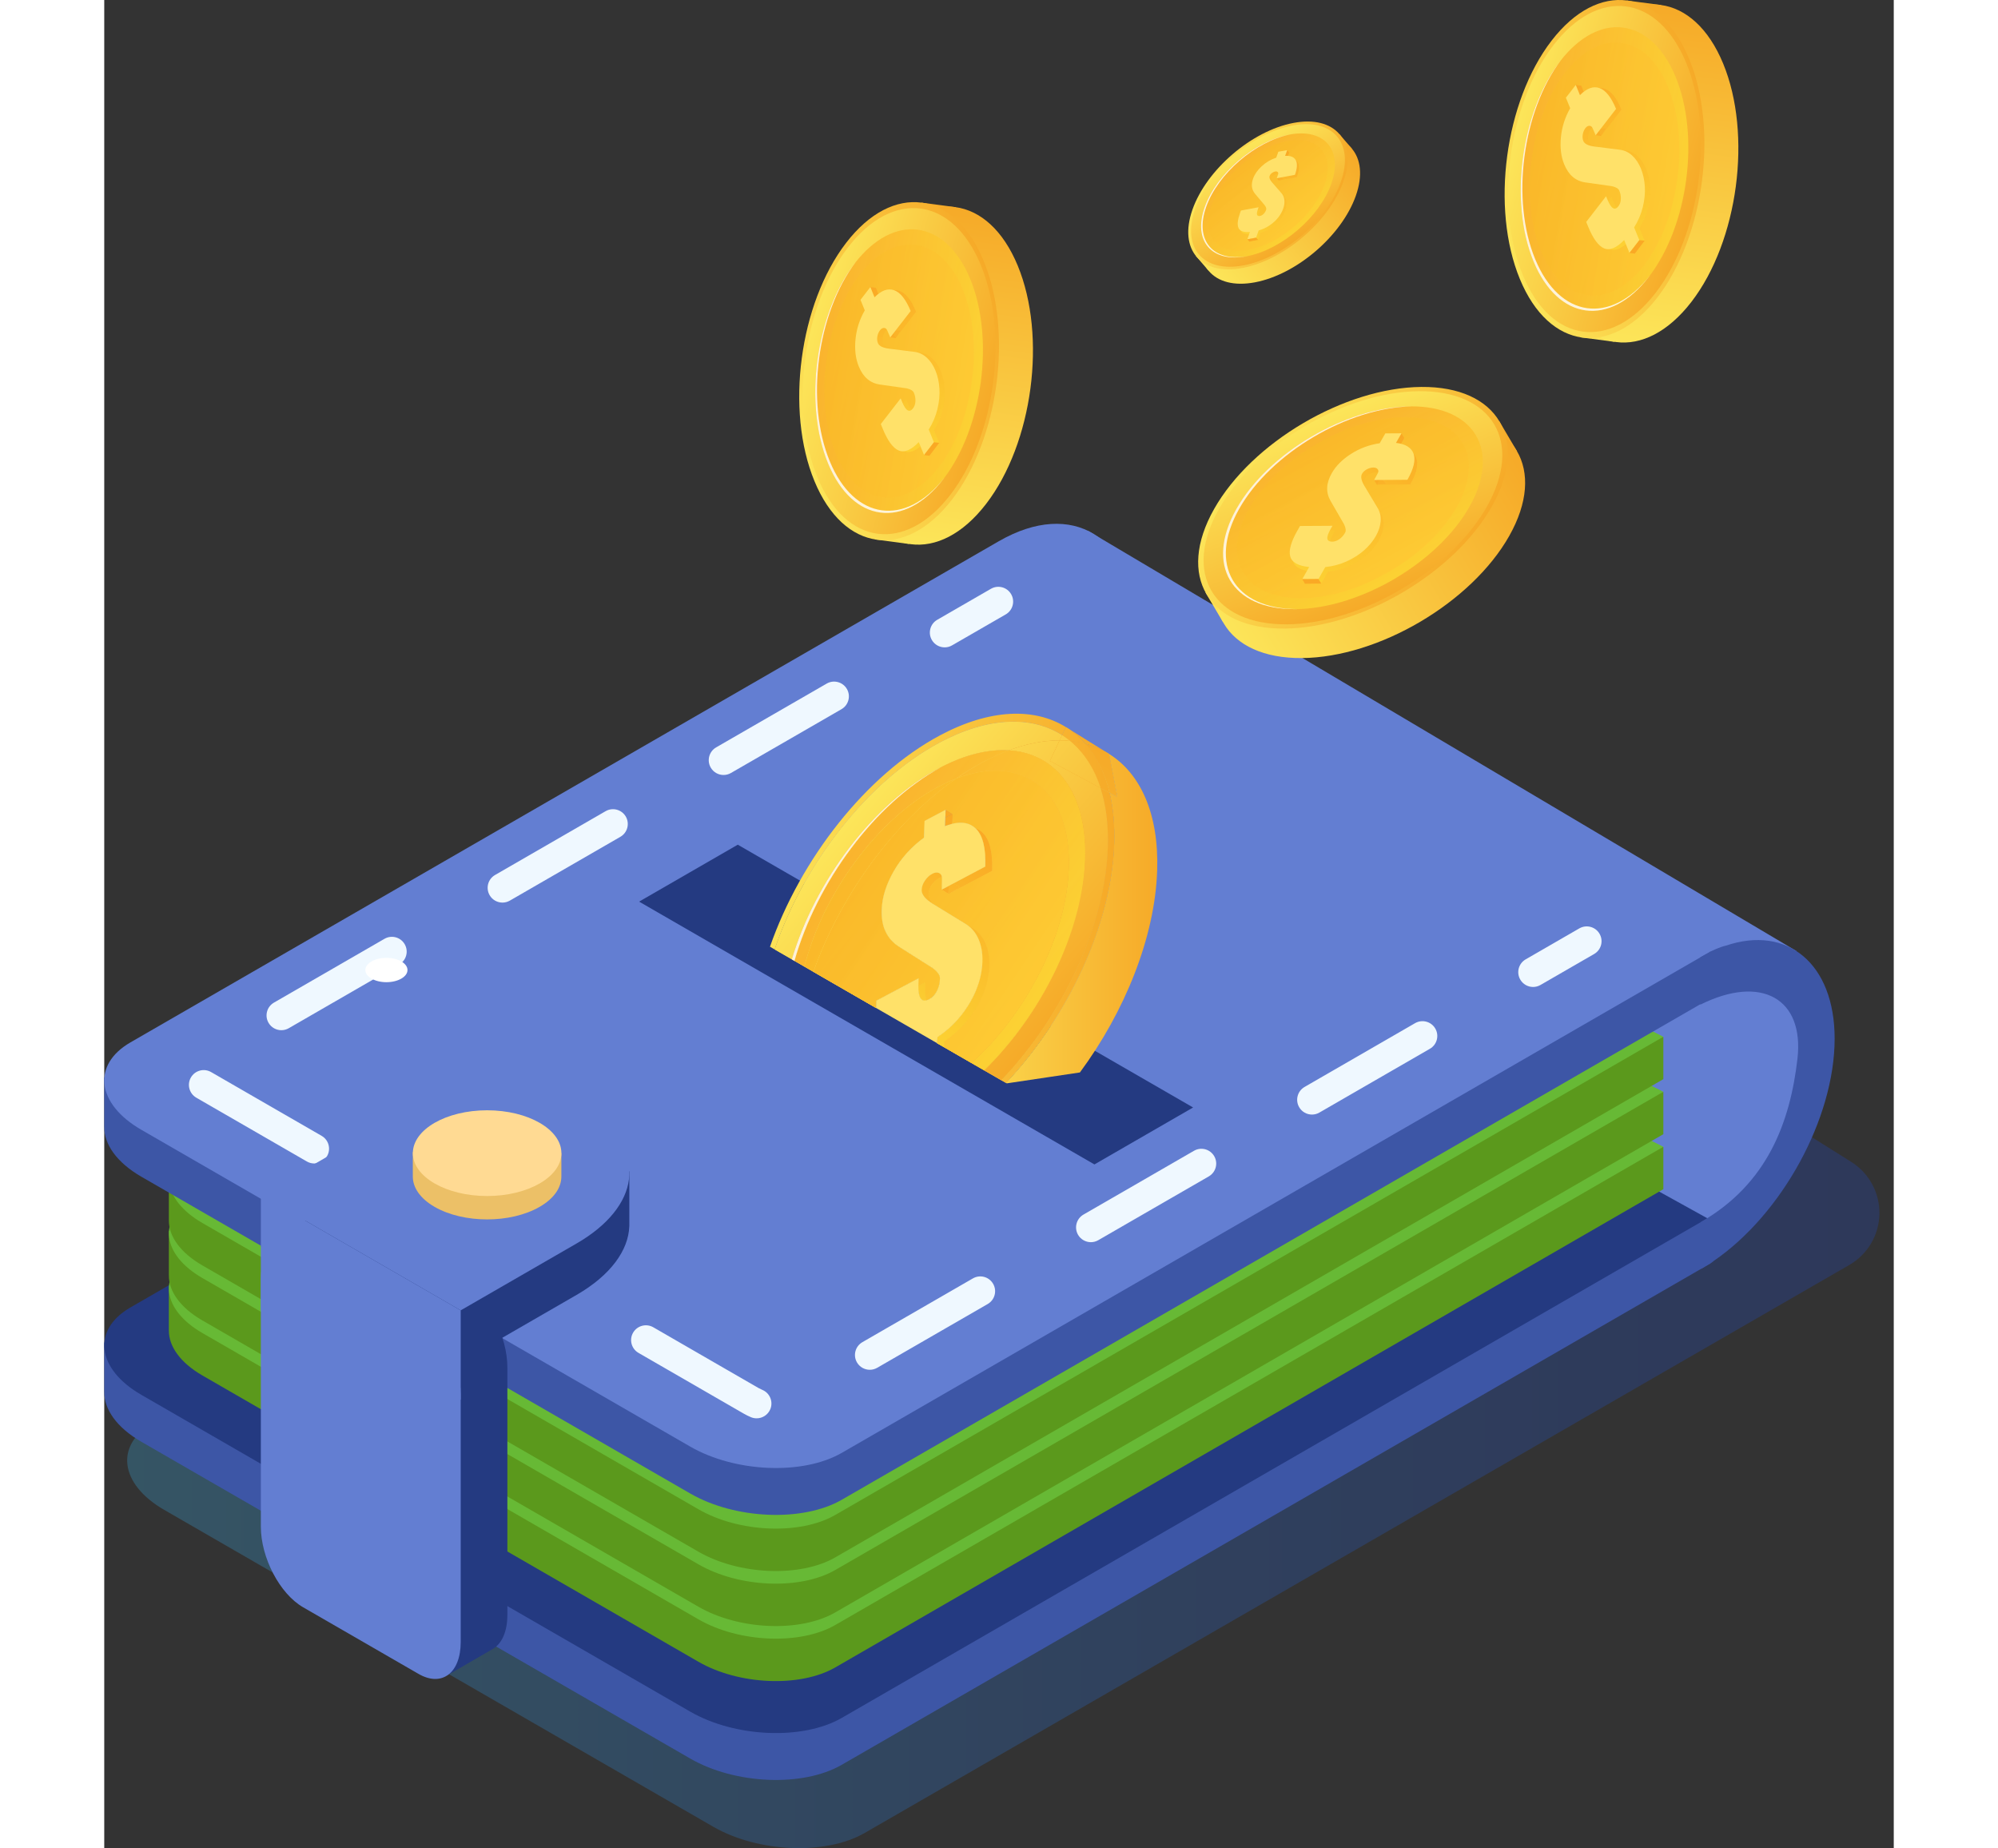 <svg width="173" height="160" viewBox="0 0 92 95" fill="none" xmlns="http://www.w3.org/2000/svg">
<rect x="0" y="0" width="92" height="95" fill="#333333" stroke="none"/>
<g clip-path="url(#clip0_2_76324)">
<path opacity="0.24" d="M89.814 59.725C90.734 60.301 91.284 61.317 91.263 62.402C91.244 63.487 90.656 64.482 89.716 65.024L39.093 94.223C37.097 95.375 33.61 95.23 31.306 93.9L3.085 77.615C0.78 76.284 0.53 74.272 2.526 73.121L56.178 38.628L89.814 59.725Z" fill="url(#paint0_linear_2_76324)"/>
<path d="M45.996 27.819L46.004 30.247C49.141 28.684 51.356 29.937 50.994 33.04C50.614 36.307 49.444 39.454 46.041 41.417L46.05 43.867C49.837 41.681 52.907 36.366 52.907 31.994C52.907 27.623 49.782 25.633 45.996 27.819Z" fill="#637ED2"/>
<path d="M78.887 62.828L46 43.85L2.777 68.793L0 69.011V71.554H0.001C-0.007 72.442 0.639 73.38 1.907 74.112L30.127 90.397C32.432 91.727 35.918 91.871 37.914 90.719L82.567 64.951V62.539L78.887 62.828Z" fill="#3D56A6"/>
<path d="M82.568 62.54L37.915 88.308C35.919 89.46 32.433 89.315 30.128 87.986L1.908 71.7C-0.397 70.37 -0.648 68.358 1.349 67.206L46.002 41.438L82.568 62.54Z" fill="#243A81"/>
<path d="M88.154 55.101C88.045 54.666 86.989 50.205 86.989 50.205L86.667 50.03L86.989 48.883L50.574 27.285L42.462 40.512L83.033 62.965L85.814 60.106C85.814 60.106 88.263 55.536 88.154 55.101Z" fill="#637ED2"/>
<path d="M74.607 60.508L44.89 43.358L5.831 65.898L3.322 66.095V68.393H3.323C3.316 69.195 3.899 70.043 5.046 70.704L30.546 85.42C32.629 86.622 35.779 86.752 37.583 85.712L80.154 61.13V58.95L74.607 60.508Z" fill="#5B991C"/>
<path d="M80.154 58.949L37.583 83.531C35.779 84.572 32.629 84.441 30.547 83.239L5.046 68.523C2.963 67.322 2.737 65.504 4.541 64.463L44.89 41.178L80.154 58.949Z" fill="#67B935"/>
<path d="M74.607 57.68L44.89 40.531L5.831 63.07L3.322 63.267V65.565H3.323C3.316 66.367 3.899 67.215 5.046 67.876L30.546 82.592C32.629 83.794 35.779 83.924 37.583 82.884L80.154 58.302V56.123L74.607 57.68Z" fill="#5B991C"/>
<path d="M80.154 56.122L37.583 80.703C35.779 81.744 32.629 81.614 30.547 80.412L5.046 65.696C2.963 64.494 2.737 62.676 4.541 61.635L44.89 38.35L80.154 56.122Z" fill="#67B935"/>
<path d="M74.607 54.85L44.89 37.702L5.831 60.241L3.322 60.438V62.736H3.323C3.316 63.538 3.899 64.386 5.046 65.047L30.546 79.763C32.629 80.965 35.779 81.095 37.583 80.055L80.154 55.473V53.294L74.607 54.85Z" fill="#5B991C"/>
<path d="M80.154 53.293L37.583 77.874C35.779 78.915 32.629 78.784 30.547 77.582L5.046 62.867C2.963 61.665 2.737 59.847 4.541 58.806L44.89 35.521L80.154 53.293Z" fill="#67B935"/>
<path d="M78.887 49.204L46 30.226L2.777 55.169L0 55.386V57.93H0.001C-0.007 58.817 0.639 59.755 1.907 60.487L30.127 76.772C32.432 78.102 35.918 78.246 37.914 77.095L82.567 51.326V48.914L78.887 49.204Z" fill="#3D56A6"/>
<path d="M82.568 48.916L37.915 74.684C35.919 75.836 32.433 75.691 30.128 74.362L1.908 58.076C-0.397 56.746 -0.648 54.734 1.349 53.582L46.002 27.814L82.568 48.916Z" fill="#637ED2"/>
<path d="M73.457 50.734C73.195 50.734 72.939 50.597 72.798 50.353C72.588 49.99 72.712 49.525 73.076 49.315L75.836 47.722C76.2 47.513 76.665 47.637 76.875 48.001C77.085 48.365 76.961 48.829 76.597 49.039L73.837 50.632C73.717 50.701 73.586 50.734 73.457 50.734Z" fill="#EFF8FF"/>
<path d="M33.54 72.907C33.442 72.907 33.343 72.889 33.247 72.849C33.117 72.794 32.99 72.732 32.87 72.662L27.467 69.544C27.103 69.334 26.978 68.87 27.188 68.506C27.398 68.142 27.863 68.018 28.227 68.227L33.63 71.346C33.694 71.382 33.762 71.415 33.832 71.445C34.22 71.606 34.403 72.052 34.242 72.439C34.12 72.731 33.837 72.907 33.54 72.907ZM39.357 70.412C39.094 70.412 38.839 70.276 38.697 70.032C38.487 69.668 38.612 69.204 38.976 68.993L44.659 65.714C45.023 65.504 45.488 65.629 45.698 65.993C45.908 66.356 45.784 66.821 45.42 67.031L39.736 70.311C39.617 70.379 39.486 70.412 39.357 70.412ZM22.163 66.366C22.034 66.366 21.903 66.333 21.784 66.264L16.1 62.985C15.736 62.775 15.612 62.31 15.822 61.947C16.032 61.583 16.497 61.458 16.861 61.668L22.544 64.947C22.908 65.157 23.032 65.622 22.823 65.986C22.681 66.23 22.425 66.366 22.163 66.366ZM50.724 63.853C50.461 63.853 50.205 63.716 50.064 63.473C49.854 63.109 49.979 62.644 50.343 62.434L56.026 59.154C56.39 58.944 56.855 59.069 57.065 59.433C57.275 59.796 57.15 60.261 56.786 60.471L51.103 63.751C50.983 63.82 50.853 63.853 50.724 63.853ZM10.796 59.807C10.667 59.807 10.536 59.774 10.417 59.705L4.734 56.426C4.37 56.215 4.245 55.751 4.455 55.387C4.665 55.023 5.13 54.899 5.494 55.109L11.177 58.388C11.541 58.598 11.665 59.063 11.456 59.427C11.315 59.67 11.059 59.807 10.796 59.807ZM62.09 57.293C61.828 57.293 61.572 57.157 61.431 56.913C61.221 56.549 61.345 56.084 61.709 55.874L67.392 52.594C67.756 52.385 68.221 52.509 68.431 52.873C68.641 53.236 68.517 53.701 68.153 53.911L62.47 57.191C62.35 57.261 62.22 57.293 62.09 57.293ZM9.106 52.956C8.843 52.956 8.587 52.82 8.446 52.576C8.236 52.212 8.361 51.748 8.725 51.538L14.408 48.258C14.772 48.048 15.237 48.173 15.447 48.537C15.657 48.901 15.532 49.365 15.168 49.575L9.485 52.855C9.366 52.923 9.235 52.956 9.106 52.956ZM20.473 46.397C20.21 46.397 19.954 46.26 19.813 46.016C19.603 45.652 19.728 45.187 20.092 44.978L25.775 41.698C26.139 41.488 26.603 41.612 26.814 41.976C27.023 42.34 26.899 42.805 26.535 43.015L20.852 46.295C20.732 46.364 20.601 46.397 20.473 46.397ZM31.839 39.837C31.577 39.837 31.321 39.701 31.18 39.457C30.97 39.093 31.095 38.628 31.458 38.418L37.142 35.139C37.505 34.929 37.97 35.053 38.181 35.417C38.39 35.781 38.266 36.246 37.902 36.455L32.219 39.735C32.099 39.804 31.968 39.837 31.839 39.837Z" fill="#EFF8FF"/>
<path d="M43.207 33.277C42.944 33.277 42.688 33.141 42.547 32.897C42.337 32.533 42.462 32.068 42.826 31.859L45.586 30.266C45.95 30.056 46.415 30.181 46.625 30.544C46.835 30.908 46.71 31.373 46.346 31.583L43.586 33.175C43.467 33.245 43.336 33.277 43.207 33.277Z" fill="#EFF8FF"/>
<path d="M18.555 66.14L12.621 62.715C12.087 62.408 11.599 62.383 11.221 62.59L11.216 62.587L8.772 64.012C8.772 64.012 9.472 65.977 9.472 66.04C9.472 66.059 9.879 65.872 10.45 65.6V77.08C10.45 78.678 11.421 80.534 12.62 81.226L16.972 83.737L17.648 86.112L19.927 84.79C19.96 84.772 19.992 84.754 20.024 84.734L20.027 84.732V84.731C20.456 84.451 20.725 83.85 20.725 83.009V70.285C20.726 68.688 19.754 66.832 18.555 66.14Z" fill="#243A81"/>
<path d="M16.156 86.044L10.222 82.619C9.023 81.927 8.051 80.071 8.051 78.474V65.749C8.051 64.151 9.023 63.417 10.222 64.109L16.156 67.534C17.355 68.225 18.326 70.082 18.326 71.679V84.404C18.326 86.001 17.355 86.736 16.156 86.044Z" fill="#637ED2"/>
<path d="M26.995 60.207L25.842 60.706C25.62 60.518 25.367 60.339 25.08 60.174C22.242 58.537 17.286 58.742 14.009 60.633L8.051 64.071L18.326 70.001L24.285 66.562C26.035 65.552 26.951 64.267 26.993 63.038L26.995 63.036V60.207H26.995Z" fill="#243A81"/>
<path d="M18.326 67.357L8.051 61.427L14.009 57.989C17.286 56.098 22.242 55.892 25.08 57.53C27.918 59.167 27.561 62.028 24.285 63.919L18.326 67.357Z" fill="#637ED2"/>
<path d="M18.326 67.357L8.051 61.427V64.072V67.357L10.188 65.712L18.326 71.956V67.357Z" fill="#637ED2"/>
<path d="M23.501 60.479V59.276L22.877 59.271C22.736 59.148 22.572 59.03 22.383 58.921C20.892 58.061 18.474 58.061 16.983 58.921C16.817 59.017 16.671 59.12 16.542 59.227L15.864 59.222V60.479C15.864 61.044 16.237 61.607 16.983 62.037C18.474 62.898 20.892 62.898 22.383 62.037C23.129 61.608 23.501 61.044 23.501 60.479Z" fill="#ECC067"/>
<path d="M19.684 61.48C21.793 61.48 23.503 60.493 23.503 59.276C23.503 58.059 21.793 57.073 19.684 57.073C17.576 57.073 15.866 58.059 15.866 59.276C15.866 60.493 17.576 61.48 19.684 61.48Z" fill="#FFDA93"/>
<path d="M14.507 50.488C15.105 50.488 15.59 50.208 15.59 49.863C15.59 49.518 15.105 49.238 14.507 49.238C13.909 49.238 13.424 49.518 13.424 49.863C13.424 50.208 13.909 50.488 14.507 50.488Z" fill="white"/>
<path d="M88.961 53.39C88.961 49.538 86.534 47.535 83.365 48.611L83.367 48.609C83.078 48.669 82.567 48.915 82.567 48.915L82.51 48.968C82.357 49.043 82.204 49.124 82.049 49.214L82.058 51.642C85.195 50.079 87.409 51.332 87.048 54.435C86.668 57.702 85.498 60.849 82.095 62.812L82.103 65.22C82.254 65.133 82.403 65.04 82.552 64.944L82.567 64.952C82.567 64.952 82.694 64.868 82.75 64.812L82.749 64.813C86.233 62.431 88.961 57.51 88.961 53.39Z" fill="#3D56A6"/>
<path d="M50.906 59.856L27.497 46.347L32.57 43.42L55.979 56.929L50.906 59.856Z" fill="#243A81"/>
<path d="M56.615 30.453L57.513 31.977L58.65 32.133L57.478 30.145L56.615 30.453Z" fill="url(#paint1_linear_2_76324)"/>
<path d="M71.729 21.665L72.623 23.182L72.187 24.646L70.691 22.449L71.729 21.665Z" fill="url(#paint2_linear_2_76324)"/>
<path d="M68.606 21.407C64.663 21.441 59.894 24.25 57.953 27.68C56.013 31.109 57.635 33.862 61.577 33.827C65.519 33.792 70.288 30.983 72.229 27.554C74.17 24.124 72.548 21.372 68.606 21.407Z" fill="url(#paint3_linear_2_76324)"/>
<path d="M67.711 19.89C71.653 19.856 73.276 22.608 71.335 26.038C69.394 29.467 64.625 32.276 60.682 32.311C56.74 32.345 55.118 29.593 57.059 26.164C59 22.734 63.769 19.925 67.711 19.89Z" fill="url(#paint4_linear_2_76324)"/>
<path d="M67.588 20.109C71.391 20.076 72.956 22.731 71.084 26.04C69.211 29.349 64.609 32.059 60.806 32.093C57.002 32.126 55.437 29.471 57.31 26.162C59.183 22.853 63.784 20.143 67.588 20.109Z" fill="url(#paint5_linear_2_76324)"/>
<path opacity="0.82" d="M67.146 20.889C70.454 20.86 71.816 23.169 70.187 26.048C68.558 28.926 64.555 31.283 61.248 31.312C57.939 31.341 56.578 29.032 58.207 26.153C59.836 23.275 63.838 20.918 67.146 20.889Z" fill="url(#paint6_linear_2_76324)"/>
<path opacity="0.82" d="M58.35 26.152C59.967 23.295 63.923 20.952 67.218 20.889C67.194 20.889 67.17 20.888 67.146 20.889C63.838 20.918 59.836 23.275 58.207 26.153C56.578 29.032 57.94 31.341 61.248 31.312C61.272 31.312 61.296 31.311 61.32 31.31C58.063 31.306 56.733 29.009 58.35 26.152Z" fill="white"/>
<path opacity="0.59" d="M66.828 21.45C69.78 21.425 70.994 23.485 69.541 26.053C68.088 28.622 64.517 30.724 61.565 30.75C58.614 30.776 57.399 28.716 58.852 26.148C60.305 23.58 63.876 21.477 66.828 21.45Z" fill="url(#paint7_linear_2_76324)"/>
<path opacity="0.82" d="M65.284 24.673L65.425 24.913L65.888 24.873L65.649 24.596L65.284 24.673Z" fill="#FAA925"/>
<path d="M66.69 22.273L66.831 22.512L66.664 22.801L66.408 22.766L66.69 22.273Z" fill="#FAA925"/>
<g opacity="0.82">
<path opacity="0.82" d="M61.733 30.009L62.087 29.386C61.522 29.328 61.197 29.146 61.113 28.84C61.029 28.533 61.154 28.089 61.486 27.506L61.616 27.276L63.285 27.267L63.186 27.442C62.942 27.871 62.97 28.085 63.27 28.083C63.395 28.082 63.516 28.04 63.637 27.956C63.756 27.872 63.855 27.762 63.933 27.625C63.988 27.528 63.972 27.384 63.883 27.192L63.19 25.992C62.935 25.554 62.955 25.078 63.249 24.562C63.463 24.186 63.794 23.855 64.242 23.569C64.69 23.283 65.18 23.102 65.712 23.024L66.002 22.517L66.831 22.512L66.55 23.005C67.047 23.061 67.351 23.251 67.458 23.573C67.566 23.896 67.459 24.34 67.138 24.902L65.426 24.913L65.618 24.558C65.658 24.48 65.653 24.413 65.608 24.356C65.561 24.3 65.49 24.271 65.39 24.272C65.279 24.272 65.166 24.302 65.053 24.363C64.94 24.424 64.857 24.502 64.803 24.596C64.723 24.735 64.764 24.941 64.926 25.212L65.611 26.357C65.732 26.559 65.782 26.787 65.762 27.037C65.742 27.288 65.659 27.542 65.514 27.795C65.365 28.057 65.165 28.3 64.913 28.523C64.661 28.747 64.36 28.938 64.012 29.096C63.662 29.253 63.296 29.351 62.915 29.389L62.564 30.004L61.733 30.009Z" fill="url(#paint8_linear_2_76324)"/>
</g>
<path d="M61.591 29.77L61.946 29.147C61.38 29.09 61.056 28.907 60.972 28.601C60.888 28.294 61.013 27.85 61.345 27.267L61.475 27.038L63.144 27.028L63.045 27.203C62.8 27.633 62.828 27.846 63.129 27.844C63.254 27.843 63.375 27.801 63.496 27.717C63.615 27.634 63.714 27.523 63.791 27.387C63.847 27.289 63.831 27.145 63.742 26.953L63.049 25.753C62.794 25.316 62.814 24.839 63.108 24.323C63.322 23.948 63.652 23.616 64.101 23.33C64.549 23.044 65.039 22.863 65.571 22.785L65.861 22.278L66.69 22.273L66.409 22.767C66.906 22.823 67.21 23.012 67.317 23.334C67.425 23.657 67.318 24.101 66.997 24.663L65.285 24.674L65.477 24.319C65.516 24.241 65.512 24.174 65.466 24.117C65.42 24.061 65.349 24.032 65.249 24.033C65.138 24.033 65.025 24.064 64.912 24.124C64.799 24.185 64.716 24.263 64.662 24.357C64.582 24.496 64.624 24.703 64.785 24.973L65.47 26.118C65.591 26.32 65.641 26.548 65.621 26.798C65.601 27.05 65.518 27.303 65.373 27.557C65.224 27.819 65.024 28.062 64.772 28.285C64.52 28.509 64.219 28.699 63.871 28.858C63.521 29.014 63.154 29.112 62.774 29.15L62.423 29.765L61.591 29.77Z" fill="#FFE169"/>
<path d="M62.422 29.764L62.572 29.999L61.732 30.01L61.591 29.77L62.422 29.764Z" fill="#FAA925"/>
<path d="M75.882 17.338L77.636 17.571L78.461 16.773L76.171 16.469L75.882 17.338Z" fill="url(#paint9_linear_2_76324)"/>
<path d="M78.281 0.026L80.028 0.258L80.912 1.504L78.259 1.325L78.281 0.026Z" fill="url(#paint10_linear_2_76324)"/>
<path d="M76.152 2.324C73.749 5.448 73.019 10.932 74.524 14.575C76.028 18.217 79.197 18.638 81.6 15.514C84.004 12.39 84.733 6.906 83.228 3.264C81.724 -0.378 78.556 -0.799 76.152 2.324Z" fill="url(#paint11_linear_2_76324)"/>
<path d="M74.406 2.093C76.81 -1.031 79.978 -0.61 81.483 3.032C82.987 6.675 82.258 12.16 79.854 15.283C77.451 18.406 74.282 17.985 72.778 14.343C71.273 10.701 72.002 5.217 74.406 2.093Z" fill="url(#paint12_linear_2_76324)"/>
<path d="M74.502 2.325C76.821 -0.688 79.878 -0.282 81.329 3.232C82.781 6.746 82.077 12.038 79.758 15.051C77.439 18.065 74.382 17.659 72.931 14.145C71.48 10.63 72.183 5.338 74.502 2.325Z" fill="url(#paint13_linear_2_76324)"/>
<path opacity="0.82" d="M74.844 3.154C76.862 0.533 79.52 0.886 80.782 3.942C82.045 6.999 81.433 11.602 79.416 14.223C77.398 16.844 74.74 16.491 73.478 13.434C72.215 10.378 72.827 5.775 74.844 3.154Z" fill="url(#paint14_linear_2_76324)"/>
<path opacity="0.82" d="M73.565 13.32C72.312 10.286 72.906 5.728 74.888 3.097C74.874 3.116 74.859 3.134 74.844 3.153C72.827 5.774 72.215 10.377 73.478 13.434C74.74 16.49 77.399 16.844 79.416 14.223C79.431 14.203 79.445 14.184 79.459 14.165C77.448 16.724 74.819 16.355 73.565 13.32Z" fill="white"/>
<path opacity="0.59" d="M75.091 3.75C76.891 1.412 79.263 1.726 80.389 4.453C81.516 7.181 80.97 11.287 79.17 13.626C77.37 15.964 74.998 15.649 73.872 12.922C72.745 10.195 73.291 6.089 75.091 3.75Z" fill="url(#paint15_linear_2_76324)"/>
<path opacity="0.82" d="M76.676 6.952L76.952 6.989L77.207 6.6L76.84 6.618L76.676 6.952Z" fill="#FAA925"/>
<path d="M75.653 4.367L75.929 4.404L76.053 4.714L75.868 4.893L75.653 4.367Z" fill="#FAA925"/>
<g opacity="0.82">
<path opacity="0.82" d="M78.689 13.038L78.417 12.374C78.023 12.784 77.679 12.927 77.386 12.804C77.092 12.681 76.82 12.309 76.565 11.688L76.465 11.444L77.486 10.125L77.563 10.311C77.75 10.768 77.936 10.878 78.119 10.641C78.196 10.541 78.238 10.42 78.245 10.274C78.252 10.129 78.227 9.982 78.167 9.837C78.125 9.733 78.001 9.658 77.796 9.609L76.423 9.414C75.921 9.345 75.558 9.035 75.334 8.486C75.169 8.086 75.112 7.622 75.164 7.093C75.215 6.564 75.375 6.066 75.641 5.6L75.42 5.06L75.928 4.404L76.143 4.93C76.493 4.573 76.829 4.451 77.15 4.566C77.471 4.68 77.754 5.037 77.999 5.636L76.951 6.99L76.791 6.62C76.753 6.541 76.698 6.503 76.624 6.504C76.551 6.505 76.485 6.545 76.424 6.623C76.356 6.711 76.31 6.819 76.288 6.945C76.266 7.071 76.276 7.185 76.317 7.285C76.378 7.433 76.566 7.529 76.878 7.568L78.203 7.735C78.437 7.765 78.647 7.865 78.832 8.036C79.017 8.207 79.165 8.429 79.275 8.699C79.39 8.978 79.458 9.285 79.479 9.621C79.5 9.958 79.464 10.312 79.374 10.684C79.282 11.056 79.133 11.404 78.928 11.727L79.196 12.382L78.689 13.038Z" fill="url(#paint16_linear_2_76324)"/>
</g>
<path d="M78.413 13.001L78.141 12.337C77.747 12.746 77.403 12.889 77.11 12.767C76.817 12.643 76.543 12.271 76.289 11.651L76.189 11.407L77.21 10.088L77.287 10.274C77.475 10.731 77.66 10.841 77.843 10.604C77.92 10.504 77.962 10.383 77.969 10.236C77.977 10.092 77.951 9.945 77.891 9.8C77.849 9.696 77.725 9.621 77.52 9.572L76.147 9.377C75.645 9.308 75.283 8.998 75.058 8.449C74.893 8.049 74.837 7.585 74.888 7.056C74.939 6.527 75.099 6.029 75.365 5.563L75.144 5.023L75.652 4.367L75.867 4.893C76.218 4.536 76.553 4.414 76.874 4.528C77.195 4.643 77.478 5 77.723 5.599L76.676 6.953L76.515 6.583C76.477 6.504 76.422 6.466 76.349 6.467C76.276 6.468 76.209 6.507 76.148 6.586C76.08 6.674 76.034 6.781 76.012 6.907C75.99 7.034 76 7.147 76.041 7.248C76.102 7.396 76.29 7.491 76.602 7.531L77.927 7.698C78.161 7.728 78.371 7.828 78.556 7.999C78.741 8.17 78.889 8.392 79 8.662C79.114 8.94 79.182 9.248 79.203 9.584C79.224 9.921 79.188 10.274 79.098 10.646C79.006 11.018 78.857 11.367 78.652 11.69L78.92 12.345L78.413 13.001Z" fill="#FFE169"/>
<path d="M78.921 12.344L79.198 12.37L78.689 13.038L78.414 13.001L78.921 12.344Z" fill="#FAA925"/>
<path d="M39.617 27.728L41.371 27.962L42.196 27.163L39.906 26.859L39.617 27.728Z" fill="url(#paint17_linear_2_76324)"/>
<path d="M42.016 10.416L43.763 10.648L44.646 11.894L41.994 11.715L42.016 10.416Z" fill="url(#paint18_linear_2_76324)"/>
<path d="M39.887 12.716C37.483 15.839 36.754 21.324 38.259 24.966C39.763 28.608 42.931 29.029 45.335 25.905C47.739 22.782 48.468 17.297 46.963 13.655C45.459 10.013 42.291 9.592 39.887 12.716Z" fill="url(#paint19_linear_2_76324)"/>
<path d="M38.141 12.483C40.545 9.36 43.713 9.781 45.217 13.423C46.721 17.065 45.992 22.55 43.589 25.673C41.185 28.797 38.017 28.375 36.513 24.733C35.008 21.091 35.737 15.607 38.141 12.483Z" fill="url(#paint20_linear_2_76324)"/>
<path d="M38.237 12.716C40.556 9.702 43.613 10.108 45.064 13.622C46.516 17.136 45.812 22.428 43.493 25.441C41.174 28.455 38.117 28.049 36.666 24.535C35.214 21.021 35.918 15.729 38.237 12.716Z" fill="url(#paint21_linear_2_76324)"/>
<path opacity="0.82" d="M38.579 13.544C40.596 10.923 43.255 11.276 44.517 14.332C45.78 17.389 45.168 21.992 43.151 24.613C41.133 27.234 38.475 26.881 37.212 23.825C35.95 20.768 36.562 16.165 38.579 13.544Z" fill="url(#paint22_linear_2_76324)"/>
<path opacity="0.82" d="M37.3 23.711C36.047 20.676 36.641 16.118 38.623 13.488C38.608 13.507 38.593 13.525 38.579 13.544C36.561 16.165 35.95 20.768 37.212 23.825C38.475 26.881 41.133 27.234 43.15 24.613C43.165 24.594 43.179 24.575 43.194 24.555C41.182 27.114 38.553 26.745 37.3 23.711Z" fill="white"/>
<path opacity="0.59" d="M38.826 14.14C40.626 11.802 42.998 12.117 44.124 14.844C45.251 17.571 44.704 21.677 42.905 24.016C41.105 26.355 38.733 26.039 37.607 23.312C36.48 20.586 37.026 16.479 38.826 14.14Z" fill="url(#paint23_linear_2_76324)"/>
<path opacity="0.82" d="M40.411 17.343L40.687 17.379L40.941 16.99L40.575 17.008L40.411 17.343Z" fill="#FAA925"/>
<path d="M39.387 14.757L39.664 14.794L39.788 15.104L39.602 15.283L39.387 14.757Z" fill="#FAA925"/>
<g opacity="0.82">
<path opacity="0.82" d="M42.424 23.428L42.151 22.764C41.758 23.174 41.414 23.317 41.121 23.194C40.827 23.071 40.555 22.699 40.3 22.078L40.2 21.834L41.221 20.515L41.298 20.701C41.485 21.158 41.671 21.268 41.854 21.031C41.931 20.932 41.972 20.81 41.98 20.664C41.988 20.519 41.962 20.372 41.902 20.227C41.86 20.123 41.736 20.048 41.53 19.999L40.158 19.805C39.656 19.735 39.293 19.425 39.069 18.876C38.904 18.476 38.847 18.012 38.899 17.483C38.95 16.954 39.109 16.456 39.376 15.99L39.155 15.45L39.663 14.794L39.877 15.32C40.228 14.963 40.564 14.841 40.885 14.956C41.206 15.07 41.489 15.427 41.734 16.027L40.686 17.38L40.526 17.01C40.488 16.931 40.432 16.893 40.359 16.894C40.286 16.896 40.219 16.935 40.159 17.013C40.091 17.101 40.045 17.209 40.023 17.335C40.001 17.461 40.011 17.575 40.052 17.675C40.113 17.823 40.3 17.919 40.613 17.958L41.938 18.125C42.172 18.155 42.382 18.255 42.567 18.426C42.752 18.597 42.9 18.819 43.01 19.089C43.125 19.368 43.193 19.675 43.214 20.011C43.234 20.348 43.199 20.702 43.109 21.074C43.016 21.446 42.868 21.795 42.663 22.117L42.931 22.772L42.424 23.428Z" fill="url(#paint24_linear_2_76324)"/>
</g>
<path d="M42.148 23.391L41.875 22.727C41.481 23.137 41.137 23.28 40.844 23.157C40.551 23.034 40.278 22.662 40.023 22.041L39.923 21.797L40.945 20.478L41.022 20.664C41.209 21.121 41.394 21.231 41.578 20.994C41.654 20.895 41.696 20.773 41.704 20.627C41.712 20.482 41.686 20.335 41.626 20.19C41.583 20.086 41.459 20.011 41.254 19.962L39.881 19.767C39.38 19.698 39.017 19.388 38.792 18.839C38.628 18.439 38.571 17.975 38.622 17.446C38.673 16.917 38.833 16.419 39.1 15.953L38.879 15.413L39.386 14.757L39.601 15.283C39.952 14.926 40.288 14.804 40.608 14.919C40.929 15.033 41.213 15.39 41.458 15.989L40.41 17.343L40.249 16.973C40.212 16.894 40.156 16.856 40.083 16.857C40.01 16.858 39.943 16.898 39.883 16.976C39.814 17.064 39.769 17.172 39.746 17.298C39.724 17.424 39.734 17.538 39.776 17.638C39.836 17.786 40.024 17.881 40.337 17.921L41.661 18.088C41.895 18.118 42.105 18.218 42.29 18.389C42.476 18.56 42.624 18.782 42.734 19.052C42.849 19.331 42.917 19.638 42.937 19.974C42.958 20.311 42.922 20.665 42.833 21.037C42.74 21.409 42.591 21.758 42.387 22.08L42.654 22.735L42.148 23.391Z" fill="#FFE169"/>
<path d="M42.656 22.734L42.933 22.76L42.424 23.428L42.148 23.391L42.656 22.734Z" fill="#FAA925"/>
<path d="M56.123 13.158L56.761 13.9L57.395 13.875L56.562 12.906L56.123 13.158Z" fill="url(#paint25_linear_2_76324)"/>
<path d="M63.5 6.894L64.135 7.634L64.041 8.474L63.011 7.422L63.5 6.894Z" fill="url(#paint26_linear_2_76324)"/>
<path d="M61.773 7.059C59.627 7.462 57.303 9.458 56.581 11.517C55.858 13.575 57.011 14.917 59.156 14.513C61.301 14.11 63.625 12.114 64.348 10.055C65.07 7.996 63.918 6.655 61.773 7.059Z" fill="url(#paint27_linear_2_76324)"/>
<path d="M61.137 6.319C63.282 5.915 64.435 7.256 63.712 9.315C62.989 11.373 60.665 13.37 58.52 13.773C56.375 14.177 55.222 12.836 55.945 10.777C56.668 8.719 58.993 6.723 61.137 6.319Z" fill="url(#paint28_linear_2_76324)"/>
<path d="M61.092 6.451C63.161 6.061 64.273 7.355 63.576 9.341C62.879 11.328 60.636 13.253 58.566 13.643C56.496 14.032 55.384 12.738 56.082 10.752C56.779 8.766 59.022 6.84 61.092 6.451Z" fill="url(#paint29_linear_2_76324)"/>
<path opacity="0.82" d="M60.927 6.919C62.727 6.58 63.694 7.706 63.088 9.433C62.481 11.161 60.531 12.836 58.731 13.174C56.931 13.513 55.963 12.387 56.569 10.66C57.176 8.932 59.127 7.257 60.927 6.919Z" fill="url(#paint30_linear_2_76324)"/>
<path opacity="0.82" d="M56.648 10.645C57.25 8.93 59.177 7.267 60.966 6.911C60.953 6.913 60.94 6.916 60.927 6.918C59.127 7.257 57.176 8.931 56.57 10.659C55.963 12.386 56.931 13.512 58.731 13.173C58.744 13.171 58.757 13.168 58.77 13.166C56.995 13.481 56.046 12.359 56.648 10.645Z" fill="white"/>
<path opacity="0.59" d="M60.809 7.256C62.415 6.954 63.278 7.958 62.737 9.499C62.195 11.041 60.455 12.535 58.849 12.837C57.243 13.139 56.38 12.135 56.921 10.594C57.462 9.053 59.202 7.558 60.809 7.256Z" fill="url(#paint31_linear_2_76324)"/>
<path opacity="0.82" d="M60.282 9.162L60.382 9.278L60.631 9.212L60.473 9.084L60.282 9.162Z" fill="#FAA925"/>
<path d="M60.814 7.717L60.914 7.833L60.851 8.007L60.708 8.013L60.814 7.717Z" fill="#FAA925"/>
<g opacity="0.82">
<path opacity="0.82" d="M58.868 12.416L59 12.041C58.686 12.066 58.491 11.998 58.416 11.839C58.34 11.68 58.365 11.426 58.489 11.076L58.538 10.938L59.446 10.769L59.409 10.874C59.318 11.132 59.354 11.246 59.517 11.215C59.585 11.203 59.648 11.168 59.705 11.11C59.761 11.053 59.805 10.983 59.834 10.901C59.855 10.842 59.831 10.766 59.764 10.67L59.269 10.083C59.088 9.87 59.052 9.608 59.162 9.299C59.242 9.073 59.389 8.861 59.606 8.66C59.822 8.46 60.072 8.314 60.353 8.22L60.461 7.916L60.913 7.832L60.808 8.128C61.084 8.11 61.268 8.184 61.358 8.349C61.448 8.514 61.433 8.766 61.313 9.104L60.381 9.277L60.451 9.065C60.465 9.019 60.456 8.982 60.425 8.956C60.395 8.929 60.353 8.921 60.299 8.931C60.238 8.942 60.18 8.97 60.124 9.014C60.069 9.058 60.031 9.108 60.011 9.165C59.981 9.249 60.024 9.357 60.138 9.489L60.624 10.046C60.709 10.145 60.759 10.263 60.772 10.402C60.786 10.541 60.765 10.687 60.711 10.84C60.656 10.997 60.57 11.149 60.455 11.295C60.34 11.442 60.194 11.575 60.02 11.695C59.844 11.815 59.654 11.904 59.45 11.962L59.319 12.331L58.868 12.416Z" fill="url(#paint32_linear_2_76324)"/>
</g>
<path d="M58.768 12.3L58.9 11.926C58.586 11.95 58.391 11.882 58.316 11.723C58.24 11.564 58.265 11.31 58.388 10.96L58.437 10.822L59.346 10.654L59.309 10.759C59.218 11.017 59.254 11.13 59.417 11.1C59.485 11.088 59.547 11.053 59.605 10.995C59.661 10.938 59.705 10.868 59.733 10.786C59.755 10.727 59.731 10.651 59.664 10.555L59.169 9.968C58.987 9.755 58.952 9.493 59.062 9.183C59.142 8.958 59.289 8.745 59.506 8.545C59.722 8.345 59.971 8.199 60.253 8.105L60.361 7.8L60.813 7.717L60.708 8.013C60.984 7.995 61.168 8.068 61.258 8.234C61.348 8.399 61.333 8.651 61.213 8.989L60.281 9.162L60.351 8.95C60.365 8.903 60.356 8.867 60.325 8.841C60.295 8.814 60.253 8.806 60.199 8.816C60.138 8.827 60.08 8.854 60.024 8.898C59.969 8.942 59.931 8.993 59.911 9.05C59.881 9.133 59.923 9.242 60.038 9.374L60.524 9.931C60.609 10.029 60.658 10.148 60.672 10.287C60.685 10.426 60.665 10.572 60.611 10.724C60.556 10.882 60.47 11.034 60.355 11.18C60.239 11.327 60.094 11.46 59.92 11.58C59.744 11.7 59.554 11.789 59.35 11.846L59.219 12.216L58.768 12.3Z" fill="#FFE169"/>
<path d="M59.219 12.217L59.324 12.33L58.868 12.418L58.768 12.301L59.219 12.217Z" fill="#FAA925"/>
<path d="M50.442 38.231C50.877 38.347 51.282 38.521 51.652 38.751L49.441 37.376C49.811 37.606 50.146 37.892 50.442 38.231Z" fill="url(#paint33_linear_2_76324)"/>
<path d="M51.681 40.752L52.084 40.968L51.653 38.751C51.283 38.521 50.877 38.347 50.442 38.232C51.011 38.882 51.434 39.73 51.681 40.752Z" fill="url(#paint34_linear_2_76324)"/>
<path d="M51.681 40.752L52.084 40.968L51.653 38.751C51.283 38.521 50.877 38.347 50.442 38.232C51.011 38.882 51.434 39.73 51.681 40.752Z" fill="url(#paint35_linear_2_76324)"/>
<path d="M42.95 38.173C45.453 36.837 47.678 36.789 49.245 37.791L49.441 37.377C47.819 36.368 45.532 36.431 42.961 37.803C39.15 39.838 35.788 44.181 34.226 48.665L34.468 48.805C35.952 44.426 39.229 40.16 42.95 38.173Z" fill="url(#paint36_linear_2_76324)"/>
<path d="M49.656 38.091C49.928 38.118 50.19 38.165 50.442 38.232C50.146 37.893 49.811 37.607 49.441 37.377L49.245 37.791C49.388 37.882 49.525 37.982 49.656 38.091Z" fill="url(#paint37_linear_2_76324)"/>
<path d="M49.656 38.091C49.928 38.118 50.19 38.165 50.442 38.232C50.146 37.893 49.811 37.607 49.441 37.377L49.245 37.791C49.388 37.882 49.525 37.982 49.656 38.091Z" fill="url(#paint38_linear_2_76324)"/>
<path d="M51.681 40.753L51.218 40.505C51.498 41.373 51.632 42.394 51.594 43.55C51.459 47.626 49.225 52.271 46.115 55.526L46.359 55.666C49.522 52.3 51.783 47.549 51.921 43.375C51.953 42.406 51.868 41.529 51.681 40.753Z" fill="url(#paint39_linear_2_76324)"/>
<path d="M51.681 40.753L51.218 40.505C51.498 41.373 51.632 42.394 51.594 43.55C51.459 47.626 49.225 52.271 46.115 55.526L46.359 55.666C49.522 52.3 51.783 47.549 51.921 43.375C51.953 42.406 51.868 41.529 51.681 40.753Z" fill="url(#paint40_linear_2_76324)"/>
<path d="M49.656 38.09C50.353 38.664 50.887 39.478 51.218 40.504L51.681 40.752C51.435 39.73 51.011 38.883 50.442 38.231C50.19 38.164 49.928 38.117 49.656 38.09Z" fill="url(#paint41_linear_2_76324)"/>
<path d="M49.656 38.09C50.353 38.664 50.887 39.478 51.218 40.504L51.681 40.752C51.435 39.73 51.011 38.883 50.442 38.231C50.19 38.164 49.928 38.117 49.656 38.09Z" fill="url(#paint42_linear_2_76324)"/>
<path d="M49.656 38.09C50.353 38.664 50.887 39.478 51.218 40.504L51.681 40.752C51.435 39.73 51.011 38.883 50.442 38.231C50.19 38.164 49.928 38.117 49.656 38.09Z" fill="url(#paint43_linear_2_76324)"/>
<path d="M42.905 39.497C42.937 39.481 42.968 39.465 42.999 39.449C44.276 38.783 45.468 38.505 46.507 38.572C47.433 38.226 48.31 38.06 49.117 38.063L49.245 37.791C47.678 36.789 45.453 36.837 42.95 38.173C39.23 40.159 35.953 44.426 34.469 48.805L35.35 49.313C36.538 45.309 39.509 41.311 42.905 39.497Z" fill="url(#paint44_linear_2_76324)"/>
<path d="M42.905 39.497C42.937 39.481 42.968 39.465 42.999 39.449C44.276 38.783 45.468 38.505 46.507 38.572C47.433 38.226 48.31 38.06 49.117 38.063L49.245 37.791C47.678 36.789 45.453 36.837 42.95 38.173C39.23 40.159 35.953 44.426 34.469 48.805L35.35 49.313C36.538 45.309 39.509 41.311 42.905 39.497Z" fill="url(#paint45_linear_2_76324)"/>
<path d="M49.656 38.09C49.525 37.981 49.388 37.882 49.245 37.791L49.116 38.062C49.3 38.063 49.48 38.072 49.656 38.09Z" fill="url(#paint46_linear_2_76324)"/>
<path d="M49.656 38.09C49.525 37.981 49.388 37.882 49.245 37.791L49.116 38.062C49.3 38.063 49.48 38.072 49.656 38.09Z" fill="url(#paint47_linear_2_76324)"/>
<path d="M49.656 38.09C49.525 37.981 49.388 37.882 49.245 37.791L49.116 38.062C49.3 38.063 49.48 38.072 49.656 38.09Z" fill="url(#paint48_linear_2_76324)"/>
<path d="M51.218 40.504L48.619 39.112L49.116 38.062C48.309 38.061 47.433 38.226 46.506 38.572C48.94 38.727 50.536 40.774 50.424 44.174C50.301 47.902 48.16 52.177 45.235 55.018L46.115 55.526C49.225 52.271 51.459 47.626 51.593 43.549C51.632 42.393 51.498 41.373 51.218 40.504Z" fill="url(#paint49_linear_2_76324)"/>
<path d="M51.218 40.504L48.619 39.112L49.116 38.062C48.309 38.061 47.433 38.226 46.506 38.572C48.94 38.727 50.536 40.774 50.424 44.174C50.301 47.902 48.16 52.177 45.235 55.018L46.115 55.526C49.225 52.271 51.459 47.626 51.593 43.549C51.632 42.393 51.498 41.373 51.218 40.504Z" fill="url(#paint50_linear_2_76324)"/>
<path d="M51.218 40.504L48.619 39.112L49.116 38.062C48.309 38.061 47.433 38.226 46.506 38.572C48.94 38.727 50.536 40.774 50.424 44.174C50.301 47.902 48.16 52.177 45.235 55.018L46.115 55.526C49.225 52.271 51.459 47.626 51.593 43.549C51.632 42.393 51.498 41.373 51.218 40.504Z" fill="url(#paint51_linear_2_76324)"/>
<path d="M49.656 38.09C49.48 38.073 49.3 38.063 49.116 38.063L48.619 39.113L51.218 40.505C50.888 39.478 50.352 38.664 49.656 38.09Z" fill="url(#paint52_linear_2_76324)"/>
<path d="M49.656 38.09C49.48 38.073 49.3 38.063 49.116 38.063L48.619 39.113L51.218 40.505C50.888 39.478 50.352 38.664 49.656 38.09Z" fill="url(#paint53_linear_2_76324)"/>
<path d="M49.656 38.09C49.48 38.073 49.3 38.063 49.116 38.063L48.619 39.113L51.218 40.505C50.888 39.478 50.352 38.664 49.656 38.09Z" fill="url(#paint54_linear_2_76324)"/>
<path d="M49.656 38.09C49.48 38.073 49.3 38.063 49.116 38.063L48.619 39.113L51.218 40.505C50.888 39.478 50.352 38.664 49.656 38.09Z" fill="url(#paint55_linear_2_76324)"/>
<path d="M42.874 40.451C43.184 40.285 43.489 40.145 43.787 40.03C44.24 39.714 44.702 39.428 45.172 39.177C45.626 38.934 46.072 38.733 46.506 38.572C45.467 38.505 44.276 38.783 42.998 39.449C39.591 41.313 36.626 45.365 35.483 49.391L35.999 49.688C36.956 45.96 39.708 42.142 42.874 40.451Z" fill="url(#paint56_linear_2_76324)"/>
<path d="M42.874 40.451C43.184 40.285 43.489 40.145 43.787 40.03C44.24 39.714 44.702 39.428 45.172 39.177C45.626 38.934 46.072 38.733 46.506 38.572C45.467 38.505 44.276 38.783 42.998 39.449C39.591 41.313 36.626 45.365 35.483 49.391L35.999 49.688C36.956 45.96 39.708 42.142 42.874 40.451Z" fill="url(#paint57_linear_2_76324)"/>
<path opacity="0.82" d="M42.874 40.451C43.184 40.285 43.489 40.145 43.787 40.03C44.24 39.714 44.702 39.428 45.172 39.177C45.626 38.934 46.072 38.733 46.506 38.572C45.467 38.505 44.276 38.783 42.998 39.449C39.591 41.313 36.626 45.365 35.483 49.391L35.999 49.688C36.956 45.96 39.708 42.142 42.874 40.451Z" fill="url(#paint58_linear_2_76324)"/>
<path d="M50.424 44.174C50.537 40.774 48.941 38.727 46.506 38.571C46.072 38.733 45.627 38.934 45.172 39.177C44.703 39.427 44.241 39.713 43.788 40.03C47.187 38.714 49.715 40.616 49.583 44.623C49.467 48.103 47.381 52.119 44.586 54.643L45.236 55.018C48.16 52.177 50.301 47.901 50.424 44.174Z" fill="url(#paint59_linear_2_76324)"/>
<path d="M50.424 44.174C50.537 40.774 48.941 38.727 46.506 38.571C46.072 38.733 45.627 38.934 45.172 39.177C44.703 39.427 44.241 39.713 43.788 40.03C47.187 38.714 49.715 40.616 49.583 44.623C49.467 48.103 47.381 52.119 44.586 54.643L45.236 55.018C48.16 52.177 50.301 47.901 50.424 44.174Z" fill="url(#paint60_linear_2_76324)"/>
<path d="M50.424 44.174C50.537 40.774 48.941 38.727 46.506 38.571C46.072 38.733 45.627 38.934 45.172 39.177C44.703 39.427 44.241 39.713 43.788 40.03C47.187 38.714 49.715 40.616 49.583 44.623C49.467 48.103 47.381 52.119 44.586 54.643L45.236 55.018C48.16 52.177 50.301 47.901 50.424 44.174Z" fill="url(#paint61_linear_2_76324)"/>
<path opacity="0.82" d="M50.424 44.174C50.537 40.774 48.941 38.727 46.506 38.571C46.072 38.733 45.627 38.934 45.172 39.177C44.703 39.427 44.241 39.713 43.788 40.03C47.187 38.714 49.715 40.616 49.583 44.623C49.467 48.103 47.381 52.119 44.586 54.643L45.236 55.018C48.16 52.177 50.301 47.901 50.424 44.174Z" fill="url(#paint62_linear_2_76324)"/>
<path d="M42.905 39.498C42.937 39.481 42.968 39.465 42.998 39.449C42.968 39.465 42.937 39.481 42.905 39.498Z" fill="url(#paint63_linear_2_76324)"/>
<path d="M42.905 39.498C42.937 39.481 42.968 39.465 42.998 39.449C42.968 39.465 42.937 39.481 42.905 39.498Z" fill="url(#paint64_linear_2_76324)"/>
<path opacity="0.82" d="M42.905 39.498C42.937 39.481 42.968 39.465 42.998 39.449C42.968 39.465 42.937 39.481 42.905 39.498Z" fill="white"/>
<path d="M42.998 39.449C42.968 39.465 42.936 39.481 42.905 39.498C39.509 41.311 36.538 45.31 35.349 49.313L35.483 49.391C36.626 45.366 39.591 41.313 42.998 39.449Z" fill="url(#paint65_linear_2_76324)"/>
<path d="M42.998 39.449C42.968 39.465 42.936 39.481 42.905 39.498C39.509 41.311 36.538 45.31 35.349 49.313L35.483 49.391C36.626 45.366 39.591 41.313 42.998 39.449Z" fill="url(#paint66_linear_2_76324)"/>
<path opacity="0.82" d="M42.998 39.449C42.968 39.465 42.936 39.481 42.905 39.498C39.509 41.311 36.538 45.31 35.349 49.313L35.483 49.391C36.626 45.366 39.591 41.313 42.998 39.449Z" fill="url(#paint67_linear_2_76324)"/>
<path opacity="0.82" d="M42.998 39.449C42.968 39.465 42.936 39.481 42.905 39.498C39.509 41.311 36.538 45.31 35.349 49.313L35.483 49.391C36.626 45.366 39.591 41.313 42.998 39.449Z" fill="white"/>
<path d="M43.788 40.03C43.489 40.145 43.184 40.285 42.874 40.451C39.708 42.141 36.956 45.959 35.999 49.688L36.465 49.957C37.845 46.054 40.583 42.268 43.788 40.03Z" fill="url(#paint68_linear_2_76324)"/>
<path d="M43.788 40.03C43.489 40.145 43.184 40.285 42.874 40.451C39.708 42.141 36.956 45.959 35.999 49.688L36.465 49.957C37.845 46.054 40.583 42.268 43.788 40.03Z" fill="url(#paint69_linear_2_76324)"/>
<path opacity="0.82" d="M43.788 40.03C43.489 40.145 43.184 40.285 42.874 40.451C39.708 42.141 36.956 45.959 35.999 49.688L36.465 49.957C37.845 46.054 40.583 42.268 43.788 40.03Z" fill="url(#paint70_linear_2_76324)"/>
<path opacity="0.59" d="M43.788 40.03C43.489 40.145 43.184 40.285 42.874 40.451C39.708 42.141 36.956 45.959 35.999 49.688L36.465 49.957C37.845 46.054 40.583 42.268 43.788 40.03Z" fill="url(#paint71_linear_2_76324)"/>
<path d="M49.583 44.623C49.715 40.616 47.187 38.714 43.788 40.03C40.583 42.268 37.844 46.054 36.465 49.957L39.676 51.81L39.689 51.434L41.869 50.279L41.859 50.576C41.858 50.615 41.858 50.651 41.857 50.687L42.218 50.496L42.209 50.794C42.199 51.067 42.218 51.273 42.267 51.416C42.311 51.404 42.358 51.386 42.408 51.359C42.572 51.272 42.702 51.134 42.802 50.941C42.901 50.751 42.955 50.537 42.962 50.306C42.968 50.139 42.848 49.962 42.6 49.772L40.87 48.674C40.237 48.276 39.936 47.638 39.968 46.761C39.99 46.122 40.197 45.462 40.588 44.78C40.979 44.098 41.497 43.526 42.14 43.059L42.172 42.198L43.256 41.623L43.605 41.84L43.587 42.346C44.096 42.221 44.498 42.298 44.794 42.575C44.927 42.625 45.047 42.7 45.153 42.801C45.515 43.151 45.679 43.805 45.644 44.761L43.408 45.947L43.059 45.73L43.067 45.132C43.067 45.113 43.065 45.095 43.062 45.077C43.018 45.087 42.971 45.105 42.921 45.131C42.775 45.208 42.648 45.325 42.542 45.481C42.436 45.638 42.38 45.797 42.374 45.957C42.366 46.174 42.528 46.395 42.859 46.618L44.29 47.494C44.309 47.506 44.328 47.519 44.347 47.532L44.64 47.711C44.937 47.895 45.158 48.157 45.303 48.499C45.449 48.843 45.513 49.231 45.498 49.663C45.482 50.108 45.386 50.563 45.21 51.028C45.032 51.494 44.769 51.949 44.421 52.396C44.071 52.84 43.658 53.22 43.185 53.53L43.174 53.828L44.585 54.642C47.381 52.119 49.467 48.104 49.583 44.623Z" fill="url(#paint72_linear_2_76324)"/>
<path d="M49.583 44.623C49.715 40.616 47.187 38.714 43.788 40.03C40.583 42.268 37.844 46.054 36.465 49.957L39.676 51.81L39.689 51.434L41.869 50.279L41.859 50.576C41.858 50.615 41.858 50.651 41.857 50.687L42.218 50.496L42.209 50.794C42.199 51.067 42.218 51.273 42.267 51.416C42.311 51.404 42.358 51.386 42.408 51.359C42.572 51.272 42.702 51.134 42.802 50.941C42.901 50.751 42.955 50.537 42.962 50.306C42.968 50.139 42.848 49.962 42.6 49.772L40.87 48.674C40.237 48.276 39.936 47.638 39.968 46.761C39.99 46.122 40.197 45.462 40.588 44.78C40.979 44.098 41.497 43.526 42.14 43.059L42.172 42.198L43.256 41.623L43.605 41.84L43.587 42.346C44.096 42.221 44.498 42.298 44.794 42.575C44.927 42.625 45.047 42.7 45.153 42.801C45.515 43.151 45.679 43.805 45.644 44.761L43.408 45.947L43.059 45.73L43.067 45.132C43.067 45.113 43.065 45.095 43.062 45.077C43.018 45.087 42.971 45.105 42.921 45.131C42.775 45.208 42.648 45.325 42.542 45.481C42.436 45.638 42.38 45.797 42.374 45.957C42.366 46.174 42.528 46.395 42.859 46.618L44.29 47.494C44.309 47.506 44.328 47.519 44.347 47.532L44.64 47.711C44.937 47.895 45.158 48.157 45.303 48.499C45.449 48.843 45.513 49.231 45.498 49.663C45.482 50.108 45.386 50.563 45.21 51.028C45.032 51.494 44.769 51.949 44.421 52.396C44.071 52.84 43.658 53.22 43.185 53.53L43.174 53.828L44.585 54.642C47.381 52.119 49.467 48.104 49.583 44.623Z" fill="url(#paint73_linear_2_76324)"/>
<path d="M49.583 44.623C49.715 40.616 47.187 38.714 43.788 40.03C40.583 42.268 37.844 46.054 36.465 49.957L39.676 51.81L39.689 51.434L41.869 50.279L41.859 50.576C41.858 50.615 41.858 50.651 41.857 50.687L42.218 50.496L42.209 50.794C42.199 51.067 42.218 51.273 42.267 51.416C42.311 51.404 42.358 51.386 42.408 51.359C42.572 51.272 42.702 51.134 42.802 50.941C42.901 50.751 42.955 50.537 42.962 50.306C42.968 50.139 42.848 49.962 42.6 49.772L40.87 48.674C40.237 48.276 39.936 47.638 39.968 46.761C39.99 46.122 40.197 45.462 40.588 44.78C40.979 44.098 41.497 43.526 42.14 43.059L42.172 42.198L43.256 41.623L43.605 41.84L43.587 42.346C44.096 42.221 44.498 42.298 44.794 42.575C44.927 42.625 45.047 42.7 45.153 42.801C45.515 43.151 45.679 43.805 45.644 44.761L43.408 45.947L43.059 45.73L43.067 45.132C43.067 45.113 43.065 45.095 43.062 45.077C43.018 45.087 42.971 45.105 42.921 45.131C42.775 45.208 42.648 45.325 42.542 45.481C42.436 45.638 42.38 45.797 42.374 45.957C42.366 46.174 42.528 46.395 42.859 46.618L44.29 47.494C44.309 47.506 44.328 47.519 44.347 47.532L44.64 47.711C44.937 47.895 45.158 48.157 45.303 48.499C45.449 48.843 45.513 49.231 45.498 49.663C45.482 50.108 45.386 50.563 45.21 51.028C45.032 51.494 44.769 51.949 44.421 52.396C44.071 52.84 43.658 53.22 43.185 53.53L43.174 53.828L44.585 54.642C47.381 52.119 49.467 48.104 49.583 44.623Z" fill="url(#paint74_linear_2_76324)"/>
<path opacity="0.82" d="M49.583 44.623C49.715 40.616 47.187 38.714 43.788 40.03C40.583 42.268 37.844 46.054 36.465 49.957L39.676 51.81L39.689 51.434L41.869 50.279L41.859 50.576C41.858 50.615 41.858 50.651 41.857 50.687L42.218 50.496L42.209 50.794C42.199 51.067 42.218 51.273 42.267 51.416C42.311 51.404 42.358 51.386 42.408 51.359C42.572 51.272 42.702 51.134 42.802 50.941C42.901 50.751 42.955 50.537 42.962 50.306C42.968 50.139 42.848 49.962 42.6 49.772L40.87 48.674C40.237 48.276 39.936 47.638 39.968 46.761C39.99 46.122 40.197 45.462 40.588 44.78C40.979 44.098 41.497 43.526 42.14 43.059L42.172 42.198L43.256 41.623L43.605 41.84L43.587 42.346C44.096 42.221 44.498 42.298 44.794 42.575C44.927 42.625 45.047 42.7 45.153 42.801C45.515 43.151 45.679 43.805 45.644 44.761L43.408 45.947L43.059 45.73L43.067 45.132C43.067 45.113 43.065 45.095 43.062 45.077C43.018 45.087 42.971 45.105 42.921 45.131C42.775 45.208 42.648 45.325 42.542 45.481C42.436 45.638 42.38 45.797 42.374 45.957C42.366 46.174 42.528 46.395 42.859 46.618L44.29 47.494C44.309 47.506 44.328 47.519 44.347 47.532L44.64 47.711C44.937 47.895 45.158 48.157 45.303 48.499C45.449 48.843 45.513 49.231 45.498 49.663C45.482 50.108 45.386 50.563 45.21 51.028C45.032 51.494 44.769 51.949 44.421 52.396C44.071 52.84 43.658 53.22 43.185 53.53L43.174 53.828L44.585 54.642C47.381 52.119 49.467 48.104 49.583 44.623Z" fill="url(#paint75_linear_2_76324)"/>
<path opacity="0.59" d="M49.583 44.623C49.715 40.616 47.187 38.714 43.788 40.03C40.583 42.268 37.844 46.054 36.465 49.957L39.676 51.81L39.689 51.434L41.869 50.279L41.859 50.576C41.858 50.615 41.858 50.651 41.857 50.687L42.218 50.496L42.209 50.794C42.199 51.067 42.218 51.273 42.267 51.416C42.311 51.404 42.358 51.386 42.408 51.359C42.572 51.272 42.702 51.134 42.802 50.941C42.901 50.751 42.955 50.537 42.962 50.306C42.968 50.139 42.848 49.962 42.6 49.772L40.87 48.674C40.237 48.276 39.936 47.638 39.968 46.761C39.99 46.122 40.197 45.462 40.588 44.78C40.979 44.098 41.497 43.526 42.14 43.059L42.172 42.198L43.256 41.623L43.605 41.84L43.587 42.346C44.096 42.221 44.498 42.298 44.794 42.575C44.927 42.625 45.047 42.7 45.153 42.801C45.515 43.151 45.679 43.805 45.644 44.761L43.408 45.947L43.059 45.73L43.067 45.132C43.067 45.113 43.065 45.095 43.062 45.077C43.018 45.087 42.971 45.105 42.921 45.131C42.775 45.208 42.648 45.325 42.542 45.481C42.436 45.638 42.38 45.797 42.374 45.957C42.366 46.174 42.528 46.395 42.859 46.618L44.29 47.494C44.309 47.506 44.328 47.519 44.347 47.532L44.64 47.711C44.937 47.895 45.158 48.157 45.303 48.499C45.449 48.843 45.513 49.231 45.498 49.663C45.482 50.108 45.386 50.563 45.21 51.028C45.032 51.494 44.769 51.949 44.421 52.396C44.071 52.84 43.658 53.22 43.185 53.53L43.174 53.828L44.585 54.642C47.381 52.119 49.467 48.104 49.583 44.623Z" fill="url(#paint76_linear_2_76324)"/>
<path d="M43.059 45.73L43.408 45.947L43.414 45.541L43.059 45.73Z" fill="url(#paint77_linear_2_76324)"/>
<path d="M43.059 45.73L43.408 45.947L43.414 45.541L43.059 45.73Z" fill="url(#paint78_linear_2_76324)"/>
<path d="M43.059 45.73L43.408 45.947L43.414 45.541L43.059 45.73Z" fill="url(#paint79_linear_2_76324)"/>
<path opacity="0.82" d="M43.059 45.73L43.408 45.947L43.414 45.541L43.059 45.73Z" fill="url(#paint80_linear_2_76324)"/>
<path opacity="0.59" d="M43.059 45.73L43.408 45.947L43.414 45.541L43.059 45.73Z" fill="url(#paint81_linear_2_76324)"/>
<path opacity="0.82" d="M43.059 45.73L43.408 45.947L43.414 45.541L43.059 45.73Z" fill="#FAA925"/>
<path d="M43.605 41.841L43.256 41.624L43.24 42.035L43.605 41.841Z" fill="#FAA925"/>
<path d="M42.914 44.876C42.815 44.833 42.702 44.845 42.571 44.915C42.425 44.991 42.299 45.108 42.193 45.265C42.086 45.422 42.03 45.581 42.025 45.741C42.016 45.978 42.211 46.22 42.608 46.464L42.859 46.618C42.529 46.396 42.366 46.175 42.374 45.958C42.38 45.797 42.436 45.639 42.542 45.482C42.648 45.326 42.775 45.209 42.921 45.132C42.971 45.106 43.017 45.088 43.063 45.078C43.048 44.979 42.999 44.912 42.914 44.876Z" fill="url(#paint82_linear_2_76324)"/>
<path d="M42.914 44.876C42.815 44.833 42.702 44.845 42.571 44.915C42.425 44.991 42.299 45.108 42.193 45.265C42.086 45.422 42.03 45.581 42.025 45.741C42.016 45.978 42.211 46.22 42.608 46.464L42.859 46.618C42.529 46.396 42.366 46.175 42.374 45.958C42.38 45.797 42.436 45.639 42.542 45.482C42.648 45.326 42.775 45.209 42.921 45.132C42.971 45.106 43.017 45.088 43.063 45.078C43.048 44.979 42.999 44.912 42.914 44.876Z" fill="url(#paint83_linear_2_76324)"/>
<path d="M42.914 44.876C42.815 44.833 42.702 44.845 42.571 44.915C42.425 44.991 42.299 45.108 42.193 45.265C42.086 45.422 42.03 45.581 42.025 45.741C42.016 45.978 42.211 46.22 42.608 46.464L42.859 46.618C42.529 46.396 42.366 46.175 42.374 45.958C42.38 45.797 42.436 45.639 42.542 45.482C42.648 45.326 42.775 45.209 42.921 45.132C42.971 45.106 43.017 45.088 43.063 45.078C43.048 44.979 42.999 44.912 42.914 44.876Z" fill="url(#paint84_linear_2_76324)"/>
<path opacity="0.82" d="M42.914 44.876C42.815 44.833 42.702 44.845 42.571 44.915C42.425 44.991 42.299 45.108 42.193 45.265C42.086 45.422 42.03 45.581 42.025 45.741C42.016 45.978 42.211 46.22 42.608 46.464L42.859 46.618C42.529 46.396 42.366 46.175 42.374 45.958C42.38 45.797 42.436 45.639 42.542 45.482C42.648 45.326 42.775 45.209 42.921 45.132C42.971 45.106 43.017 45.088 43.063 45.078C43.048 44.979 42.999 44.912 42.914 44.876Z" fill="url(#paint85_linear_2_76324)"/>
<path opacity="0.59" d="M42.914 44.876C42.815 44.833 42.702 44.845 42.571 44.915C42.425 44.991 42.299 45.108 42.193 45.265C42.086 45.422 42.03 45.581 42.025 45.741C42.016 45.978 42.211 46.22 42.608 46.464L42.859 46.618C42.529 46.396 42.366 46.175 42.374 45.958C42.38 45.797 42.436 45.639 42.542 45.482C42.648 45.326 42.775 45.209 42.921 45.132C42.971 45.106 43.017 45.088 43.063 45.078C43.048 44.979 42.999 44.912 42.914 44.876Z" fill="url(#paint86_linear_2_76324)"/>
<path d="M42.914 44.876C42.815 44.833 42.702 44.845 42.571 44.915C42.425 44.991 42.299 45.108 42.193 45.265C42.086 45.422 42.03 45.581 42.025 45.741C42.016 45.978 42.211 46.22 42.608 46.464L42.859 46.618C42.529 46.396 42.366 46.175 42.374 45.958C42.38 45.797 42.436 45.639 42.542 45.482C42.648 45.326 42.775 45.209 42.921 45.132C42.971 45.106 43.017 45.088 43.063 45.078C43.048 44.979 42.999 44.912 42.914 44.876Z" fill="url(#paint87_linear_2_76324)"/>
<path d="M43.377 42.408C43.449 42.384 43.519 42.363 43.587 42.347L43.605 41.841L43.584 42.334L43.377 42.408Z" fill="url(#paint88_linear_2_76324)"/>
<path d="M43.377 42.408C43.449 42.384 43.519 42.363 43.587 42.347L43.605 41.841L43.584 42.334L43.377 42.408Z" fill="url(#paint89_linear_2_76324)"/>
<path d="M43.377 42.408C43.449 42.384 43.519 42.363 43.587 42.347L43.605 41.841L43.584 42.334L43.377 42.408Z" fill="url(#paint90_linear_2_76324)"/>
<path opacity="0.82" d="M43.377 42.408C43.449 42.384 43.519 42.363 43.587 42.347L43.605 41.841L43.584 42.334L43.377 42.408Z" fill="url(#paint91_linear_2_76324)"/>
<path opacity="0.59" d="M43.377 42.408C43.449 42.384 43.519 42.363 43.587 42.347L43.605 41.841L43.584 42.334L43.377 42.408Z" fill="url(#paint92_linear_2_76324)"/>
<path d="M43.377 42.408C43.449 42.384 43.519 42.363 43.587 42.347L43.605 41.841L43.584 42.334L43.377 42.408Z" fill="url(#paint93_linear_2_76324)"/>
<path d="M44.422 52.396C44.77 51.95 45.033 51.495 45.21 51.029C45.387 50.563 45.483 50.108 45.498 49.663C45.514 49.232 45.45 48.844 45.304 48.5C45.158 48.157 44.937 47.894 44.641 47.712L44.348 47.532C44.616 47.713 44.818 47.963 44.954 48.282C45.1 48.626 45.164 49.014 45.149 49.446C45.133 49.891 45.038 50.346 44.861 50.811C44.684 51.277 44.42 51.732 44.072 52.179C43.722 52.623 43.309 53.003 42.836 53.313L42.825 53.627L43.175 53.828L43.186 53.53C43.658 53.22 44.071 52.841 44.422 52.396Z" fill="url(#paint94_linear_2_76324)"/>
<path d="M44.422 52.396C44.77 51.95 45.033 51.495 45.21 51.029C45.387 50.563 45.483 50.108 45.498 49.663C45.514 49.232 45.45 48.844 45.304 48.5C45.158 48.157 44.937 47.894 44.641 47.712L44.348 47.532C44.616 47.713 44.818 47.963 44.954 48.282C45.1 48.626 45.164 49.014 45.149 49.446C45.133 49.891 45.038 50.346 44.861 50.811C44.684 51.277 44.42 51.732 44.072 52.179C43.722 52.623 43.309 53.003 42.836 53.313L42.825 53.627L43.175 53.828L43.186 53.53C43.658 53.22 44.071 52.841 44.422 52.396Z" fill="url(#paint95_linear_2_76324)"/>
<path d="M44.422 52.396C44.77 51.95 45.033 51.495 45.21 51.029C45.387 50.563 45.483 50.108 45.498 49.663C45.514 49.232 45.45 48.844 45.304 48.5C45.158 48.157 44.937 47.894 44.641 47.712L44.348 47.532C44.616 47.713 44.818 47.963 44.954 48.282C45.1 48.626 45.164 49.014 45.149 49.446C45.133 49.891 45.038 50.346 44.861 50.811C44.684 51.277 44.42 51.732 44.072 52.179C43.722 52.623 43.309 53.003 42.836 53.313L42.825 53.627L43.175 53.828L43.186 53.53C43.658 53.22 44.071 52.841 44.422 52.396Z" fill="url(#paint96_linear_2_76324)"/>
<path opacity="0.82" d="M44.422 52.396C44.77 51.95 45.033 51.495 45.21 51.029C45.387 50.563 45.483 50.108 45.498 49.663C45.514 49.232 45.45 48.844 45.304 48.5C45.158 48.157 44.937 47.894 44.641 47.712L44.348 47.532C44.616 47.713 44.818 47.963 44.954 48.282C45.1 48.626 45.164 49.014 45.149 49.446C45.133 49.891 45.038 50.346 44.861 50.811C44.684 51.277 44.42 51.732 44.072 52.179C43.722 52.623 43.309 53.003 42.836 53.313L42.825 53.627L43.175 53.828L43.186 53.53C43.658 53.22 44.071 52.841 44.422 52.396Z" fill="url(#paint97_linear_2_76324)"/>
<path opacity="0.59" d="M44.422 52.396C44.77 51.95 45.033 51.495 45.21 51.029C45.387 50.563 45.483 50.108 45.498 49.663C45.514 49.232 45.45 48.844 45.304 48.5C45.158 48.157 44.937 47.894 44.641 47.712L44.348 47.532C44.616 47.713 44.818 47.963 44.954 48.282C45.1 48.626 45.164 49.014 45.149 49.446C45.133 49.891 45.038 50.346 44.861 50.811C44.684 51.277 44.42 51.732 44.072 52.179C43.722 52.623 43.309 53.003 42.836 53.313L42.825 53.627L43.175 53.828L43.186 53.53C43.658 53.22 44.071 52.841 44.422 52.396Z" fill="url(#paint98_linear_2_76324)"/>
<path d="M44.422 52.396C44.77 51.95 45.033 51.495 45.21 51.029C45.387 50.563 45.483 50.108 45.498 49.663C45.514 49.232 45.45 48.844 45.304 48.5C45.158 48.157 44.937 47.894 44.641 47.712L44.348 47.532C44.616 47.713 44.818 47.963 44.954 48.282C45.1 48.626 45.164 49.014 45.149 49.446C45.133 49.891 45.038 50.346 44.861 50.811C44.684 51.277 44.42 51.732 44.072 52.179C43.722 52.623 43.309 53.003 42.836 53.313L42.825 53.627L43.175 53.828L43.186 53.53C43.658 53.22 44.071 52.841 44.422 52.396Z" fill="url(#paint99_linear_2_76324)"/>
<path d="M45.294 44.544L43.62 45.432L43.988 45.578L43.408 45.947L45.644 44.762C45.679 43.805 45.515 43.151 45.153 42.802C45.047 42.7 44.927 42.625 44.794 42.576C44.797 42.578 44.8 42.581 44.803 42.584C45.166 42.934 45.33 43.588 45.294 44.544Z" fill="url(#paint100_linear_2_76324)"/>
<path d="M45.294 44.544L43.62 45.432L43.988 45.578L43.408 45.947L45.644 44.762C45.679 43.805 45.515 43.151 45.153 42.802C45.047 42.7 44.927 42.625 44.794 42.576C44.797 42.578 44.8 42.581 44.803 42.584C45.166 42.934 45.33 43.588 45.294 44.544Z" fill="url(#paint101_linear_2_76324)"/>
<path d="M45.294 44.544L43.62 45.432L43.988 45.578L43.408 45.947L45.644 44.762C45.679 43.805 45.515 43.151 45.153 42.802C45.047 42.7 44.927 42.625 44.794 42.576C44.797 42.578 44.8 42.581 44.803 42.584C45.166 42.934 45.33 43.588 45.294 44.544Z" fill="url(#paint102_linear_2_76324)"/>
<path opacity="0.82" d="M45.294 44.544L43.62 45.432L43.988 45.578L43.408 45.947L45.644 44.762C45.679 43.805 45.515 43.151 45.153 42.802C45.047 42.7 44.927 42.625 44.794 42.576C44.797 42.578 44.8 42.581 44.803 42.584C45.166 42.934 45.33 43.588 45.294 44.544Z" fill="url(#paint103_linear_2_76324)"/>
<path opacity="0.59" d="M45.294 44.544L43.62 45.432L43.988 45.578L43.408 45.947L45.644 44.762C45.679 43.805 45.515 43.151 45.153 42.802C45.047 42.7 44.927 42.625 44.794 42.576C44.797 42.578 44.8 42.581 44.803 42.584C45.166 42.934 45.33 43.588 45.294 44.544Z" fill="url(#paint104_linear_2_76324)"/>
<path d="M45.294 44.544L43.62 45.432L43.988 45.578L43.408 45.947L45.644 44.762C45.679 43.805 45.515 43.151 45.153 42.802C45.047 42.7 44.927 42.625 44.794 42.576C44.797 42.578 44.8 42.581 44.803 42.584C45.166 42.934 45.33 43.588 45.294 44.544Z" fill="url(#paint105_linear_2_76324)"/>
<path d="M42.267 51.416C42.218 51.275 42.198 51.067 42.208 50.794L42.218 50.497L41.856 50.688C41.854 51.245 41.99 51.487 42.267 51.416Z" fill="url(#paint106_linear_2_76324)"/>
<path d="M42.267 51.416C42.218 51.275 42.198 51.067 42.208 50.794L42.218 50.497L41.856 50.688C41.854 51.245 41.99 51.487 42.267 51.416Z" fill="url(#paint107_linear_2_76324)"/>
<path d="M42.267 51.416C42.218 51.275 42.198 51.067 42.208 50.794L42.218 50.497L41.856 50.688C41.854 51.245 41.99 51.487 42.267 51.416Z" fill="url(#paint108_linear_2_76324)"/>
<path opacity="0.82" d="M42.267 51.416C42.218 51.275 42.198 51.067 42.208 50.794L42.218 50.497L41.856 50.688C41.854 51.245 41.99 51.487 42.267 51.416Z" fill="url(#paint109_linear_2_76324)"/>
<path opacity="0.59" d="M42.267 51.416C42.218 51.275 42.198 51.067 42.208 50.794L42.218 50.497L41.856 50.688C41.854 51.245 41.99 51.487 42.267 51.416Z" fill="url(#paint110_linear_2_76324)"/>
<path d="M42.267 51.416C42.218 51.275 42.198 51.067 42.208 50.794L42.218 50.497L41.856 50.688C41.854 51.245 41.99 51.487 42.267 51.416Z" fill="url(#paint111_linear_2_76324)"/>
<path d="M43.62 45.433L43.414 45.541L43.408 45.948L43.988 45.578L43.62 45.433Z" fill="url(#paint112_linear_2_76324)"/>
<path d="M43.62 45.433L43.414 45.541L43.408 45.948L43.988 45.578L43.62 45.433Z" fill="url(#paint113_linear_2_76324)"/>
<path d="M43.62 45.433L43.414 45.541L43.408 45.948L43.988 45.578L43.62 45.433Z" fill="url(#paint114_linear_2_76324)"/>
<path opacity="0.82" d="M43.62 45.433L43.414 45.541L43.408 45.948L43.988 45.578L43.62 45.433Z" fill="url(#paint115_linear_2_76324)"/>
<path opacity="0.59" d="M43.62 45.433L43.414 45.541L43.408 45.948L43.988 45.578L43.62 45.433Z" fill="url(#paint116_linear_2_76324)"/>
<path opacity="0.82" d="M43.62 45.433L43.414 45.541L43.408 45.948L43.988 45.578L43.62 45.433Z" fill="#FAA925"/>
<path d="M43.62 45.433L43.414 45.541L43.408 45.948L43.988 45.578L43.62 45.433Z" fill="url(#paint117_linear_2_76324)"/>
<path d="M43.225 42.462C43.277 42.442 43.328 42.424 43.378 42.408L43.584 42.334L43.605 41.841L43.241 42.034L43.225 42.462Z" fill="#FAA925"/>
<path d="M43.225 42.462C43.277 42.442 43.328 42.424 43.378 42.408L43.584 42.334L43.605 41.841L43.241 42.034L43.225 42.462Z" fill="url(#paint118_linear_2_76324)"/>
<path d="M44.072 52.18C44.42 51.733 44.683 51.279 44.861 50.812C45.037 50.347 45.133 49.892 45.148 49.447C45.164 49.016 45.1 48.627 44.954 48.283C44.818 47.964 44.616 47.714 44.347 47.533C44.329 47.521 44.31 47.508 44.291 47.495L42.86 46.619L42.608 46.465C42.211 46.221 42.016 45.979 42.025 45.742C42.031 45.581 42.087 45.422 42.193 45.266C42.299 45.11 42.426 44.992 42.572 44.916C42.702 44.846 42.815 44.835 42.915 44.876C42.998 44.913 43.048 44.98 43.063 45.078C43.066 45.096 43.067 45.114 43.068 45.133L43.059 45.731L43.415 45.542L43.62 45.433L45.295 44.545C45.33 43.588 45.166 42.934 44.803 42.585C44.8 42.582 44.797 42.579 44.793 42.576C44.499 42.298 44.096 42.222 43.587 42.347C43.519 42.364 43.449 42.385 43.377 42.408C43.327 42.425 43.276 42.442 43.225 42.463L43.241 42.035L43.256 41.624L42.172 42.199L42.14 43.06C41.496 43.526 40.979 44.099 40.587 44.781C40.197 45.463 39.99 46.123 39.968 46.762C39.936 47.639 40.237 48.277 40.87 48.675L42.6 49.773C42.848 49.963 42.968 50.14 42.962 50.306C42.955 50.538 42.9 50.752 42.802 50.942C42.702 51.135 42.572 51.273 42.408 51.36C42.358 51.387 42.311 51.405 42.267 51.416C41.99 51.488 41.854 51.245 41.858 50.688C41.858 50.653 41.858 50.616 41.86 50.577L41.869 50.279L39.69 51.435L39.676 51.811L42.825 53.628L42.837 53.314C43.309 53.004 43.721 52.624 44.072 52.18Z" fill="#FFE169"/>
<path d="M46.359 55.666L46.399 55.689L50.16 55.128C52.467 52.005 54.018 48.182 54.132 44.749C54.228 41.838 53.274 39.759 51.653 38.751L52.084 40.967L51.681 40.752C51.869 41.527 51.953 42.404 51.921 43.374C51.783 47.548 49.522 52.3 46.359 55.666Z" fill="url(#paint119_linear_2_76324)"/>
</g>
<defs>
<linearGradient id="paint0_linear_2_76324" x1="1.179" y1="66.815" x2="91.264" y2="66.815" gradientUnits="userSpaceOnUse">
<stop stop-color="#3BBFFF"/>
<stop offset="0.291" stop-color="#2F93F0"/>
<stop offset="0.603" stop-color="#256BE2"/>
<stop offset="0.85" stop-color="#1E52D9"/>
<stop offset="1" stop-color="#1C49D6"/>
</linearGradient>
<linearGradient id="paint1_linear_2_76324" x1="57.245" y1="31.522" x2="58.02" y2="31.065" gradientUnits="userSpaceOnUse">
<stop stop-color="#FCE559"/>
<stop offset="1" stop-color="#F6AA28"/>
</linearGradient>
<linearGradient id="paint2_linear_2_76324" x1="71.327" y1="23.527" x2="72.44" y2="22.871" gradientUnits="userSpaceOnUse">
<stop stop-color="#FCE559"/>
<stop offset="1" stop-color="#F6AA28"/>
</linearGradient>
<linearGradient id="paint3_linear_2_76324" x1="57.558" y1="32.053" x2="72.62" y2="23.175" gradientUnits="userSpaceOnUse">
<stop stop-color="#FCE559"/>
<stop offset="1" stop-color="#F6AA28"/>
</linearGradient>
<linearGradient id="paint4_linear_2_76324" x1="57.058" y1="26.165" x2="67.818" y2="32.253" gradientUnits="userSpaceOnUse">
<stop stop-color="#FCE559"/>
<stop offset="1" stop-color="#F6AA28"/>
</linearGradient>
<linearGradient id="paint5_linear_2_76324" x1="62.564" y1="21.489" x2="66.325" y2="30.686" gradientUnits="userSpaceOnUse">
<stop stop-color="#FCE559"/>
<stop offset="1" stop-color="#F6AA28"/>
</linearGradient>
<linearGradient id="paint6_linear_2_76324" x1="66.807" y1="29.327" x2="62.751" y2="21.882" gradientUnits="userSpaceOnUse">
<stop stop-color="#FCD835"/>
<stop offset="1" stop-color="#FAA925"/>
</linearGradient>
<linearGradient id="paint7_linear_2_76324" x1="66.525" y1="28.98" x2="62.906" y2="22.337" gradientUnits="userSpaceOnUse">
<stop stop-color="#FFC533"/>
<stop offset="1" stop-color="#F8BA26"/>
</linearGradient>
<linearGradient id="paint8_linear_2_76324" x1="60.741" y1="28.214" x2="67.862" y2="24.282" gradientUnits="userSpaceOnUse">
<stop stop-color="#FCD835"/>
<stop offset="1" stop-color="#FAA925"/>
</linearGradient>
<linearGradient id="paint9_linear_2_76324" x1="77.112" y1="17.502" x2="77.231" y2="16.61" gradientUnits="userSpaceOnUse">
<stop stop-color="#FCE559"/>
<stop offset="1" stop-color="#F6AA28"/>
</linearGradient>
<linearGradient id="paint10_linear_2_76324" x1="79.5" y1="1.49" x2="79.67" y2="0.21" gradientUnits="userSpaceOnUse">
<stop stop-color="#FCE559"/>
<stop offset="1" stop-color="#F6AA28"/>
</linearGradient>
<linearGradient id="paint11_linear_2_76324" x1="77.725" y1="17.582" x2="80.026" y2="0.257" gradientUnits="userSpaceOnUse">
<stop stop-color="#FCE559"/>
<stop offset="1" stop-color="#F6AA28"/>
</linearGradient>
<linearGradient id="paint12_linear_2_76324" x1="72.778" y1="14.344" x2="84.205" y2="9.624" gradientUnits="userSpaceOnUse">
<stop stop-color="#FCE559"/>
<stop offset="1" stop-color="#F6AA28"/>
</linearGradient>
<linearGradient id="paint13_linear_2_76324" x1="72.49" y1="7.128" x2="82.053" y2="9.84" gradientUnits="userSpaceOnUse">
<stop stop-color="#FCE559"/>
<stop offset="1" stop-color="#F6AA28"/>
</linearGradient>
<linearGradient id="paint14_linear_2_76324" x1="81.281" y1="8.625" x2="72.915" y2="7.227" gradientUnits="userSpaceOnUse">
<stop stop-color="#FCD835"/>
<stop offset="1" stop-color="#FAA925"/>
</linearGradient>
<linearGradient id="paint15_linear_2_76324" x1="80.834" y1="8.631" x2="73.37" y2="7.384" gradientUnits="userSpaceOnUse">
<stop stop-color="#FFC533"/>
<stop offset="1" stop-color="#F8BA26"/>
</linearGradient>
<linearGradient id="paint16_linear_2_76324" x1="76.664" y1="12.71" x2="77.96" y2="4.683" gradientUnits="userSpaceOnUse">
<stop stop-color="#FCD835"/>
<stop offset="1" stop-color="#FAA925"/>
</linearGradient>
<linearGradient id="paint17_linear_2_76324" x1="40.847" y1="27.892" x2="40.965" y2="27" gradientUnits="userSpaceOnUse">
<stop stop-color="#FCE559"/>
<stop offset="1" stop-color="#F6AA28"/>
</linearGradient>
<linearGradient id="paint18_linear_2_76324" x1="43.235" y1="11.88" x2="43.405" y2="10.6" gradientUnits="userSpaceOnUse">
<stop stop-color="#FCE559"/>
<stop offset="1" stop-color="#F6AA28"/>
</linearGradient>
<linearGradient id="paint19_linear_2_76324" x1="41.46" y1="27.973" x2="43.76" y2="10.648" gradientUnits="userSpaceOnUse">
<stop stop-color="#FCE559"/>
<stop offset="1" stop-color="#F6AA28"/>
</linearGradient>
<linearGradient id="paint20_linear_2_76324" x1="36.513" y1="24.734" x2="47.94" y2="20.014" gradientUnits="userSpaceOnUse">
<stop stop-color="#FCE559"/>
<stop offset="1" stop-color="#F6AA28"/>
</linearGradient>
<linearGradient id="paint21_linear_2_76324" x1="36.225" y1="17.519" x2="45.788" y2="20.23" gradientUnits="userSpaceOnUse">
<stop stop-color="#FCE559"/>
<stop offset="1" stop-color="#F6AA28"/>
</linearGradient>
<linearGradient id="paint22_linear_2_76324" x1="45.016" y1="19.015" x2="36.651" y2="17.617" gradientUnits="userSpaceOnUse">
<stop stop-color="#FCD835"/>
<stop offset="1" stop-color="#FAA925"/>
</linearGradient>
<linearGradient id="paint23_linear_2_76324" x1="44.568" y1="19.022" x2="37.105" y2="17.775" gradientUnits="userSpaceOnUse">
<stop stop-color="#FFC533"/>
<stop offset="1" stop-color="#F8BA26"/>
</linearGradient>
<linearGradient id="paint24_linear_2_76324" x1="40.398" y1="23.101" x2="41.695" y2="15.073" gradientUnits="userSpaceOnUse">
<stop stop-color="#FCD835"/>
<stop offset="1" stop-color="#FAA925"/>
</linearGradient>
<linearGradient id="paint25_linear_2_76324" x1="56.57" y1="13.679" x2="56.948" y2="13.354" gradientUnits="userSpaceOnUse">
<stop stop-color="#FCE559"/>
<stop offset="1" stop-color="#F6AA28"/>
</linearGradient>
<linearGradient id="paint26_linear_2_76324" x1="63.463" y1="7.948" x2="64.005" y2="7.482" gradientUnits="userSpaceOnUse">
<stop stop-color="#FCE559"/>
<stop offset="1" stop-color="#F6AA28"/>
</linearGradient>
<linearGradient id="paint27_linear_2_76324" x1="56.792" y1="13.938" x2="64.133" y2="7.63" gradientUnits="userSpaceOnUse">
<stop stop-color="#FCE559"/>
<stop offset="1" stop-color="#F6AA28"/>
</linearGradient>
<linearGradient id="paint28_linear_2_76324" x1="55.945" y1="10.777" x2="62.403" y2="13.045" gradientUnits="userSpaceOnUse">
<stop stop-color="#FCE559"/>
<stop offset="1" stop-color="#F6AA28"/>
</linearGradient>
<linearGradient id="paint29_linear_2_76324" x1="58.489" y1="7.692" x2="61.436" y2="12.338" gradientUnits="userSpaceOnUse">
<stop stop-color="#FCE559"/>
<stop offset="1" stop-color="#F6AA28"/>
</linearGradient>
<linearGradient id="paint30_linear_2_76324" x1="61.566" y1="11.55" x2="58.629" y2="7.888" gradientUnits="userSpaceOnUse">
<stop stop-color="#FCD835"/>
<stop offset="1" stop-color="#FAA925"/>
</linearGradient>
<linearGradient id="paint31_linear_2_76324" x1="61.379" y1="11.388" x2="58.758" y2="8.121" gradientUnits="userSpaceOnUse">
<stop stop-color="#FFC533"/>
<stop offset="1" stop-color="#F8BA26"/>
</linearGradient>
<linearGradient id="paint32_linear_2_76324" x1="58.152" y1="11.534" x2="61.649" y2="8.697" gradientUnits="userSpaceOnUse">
<stop stop-color="#FCD835"/>
<stop offset="1" stop-color="#FAA925"/>
</linearGradient>
<linearGradient id="paint33_linear_2_76324" x1="49.538" y1="39.684" x2="50.546" y2="38.063" gradientUnits="userSpaceOnUse">
<stop stop-color="#FCE559"/>
<stop offset="1" stop-color="#F6AA28"/>
</linearGradient>
<linearGradient id="paint34_linear_2_76324" x1="50.743" y1="40.434" x2="51.752" y2="38.813" gradientUnits="userSpaceOnUse">
<stop stop-color="#FCE559"/>
<stop offset="1" stop-color="#F6AA28"/>
</linearGradient>
<linearGradient id="paint35_linear_2_76324" x1="38.096" y1="60.749" x2="51.743" y2="38.808" gradientUnits="userSpaceOnUse">
<stop stop-color="#FCE559"/>
<stop offset="1" stop-color="#F6AA28"/>
</linearGradient>
<linearGradient id="paint36_linear_2_76324" x1="33.545" y1="46.064" x2="51.813" y2="46.668" gradientUnits="userSpaceOnUse">
<stop stop-color="#FCE559"/>
<stop offset="1" stop-color="#F6AA28"/>
</linearGradient>
<linearGradient id="paint37_linear_2_76324" x1="48.985" y1="39.341" x2="49.993" y2="37.72" gradientUnits="userSpaceOnUse">
<stop stop-color="#FCE559"/>
<stop offset="1" stop-color="#F6AA28"/>
</linearGradient>
<linearGradient id="paint38_linear_2_76324" x1="33.529" y1="46.568" x2="51.796" y2="47.172" gradientUnits="userSpaceOnUse">
<stop stop-color="#FCE559"/>
<stop offset="1" stop-color="#F6AA28"/>
</linearGradient>
<linearGradient id="paint39_linear_2_76324" x1="40.295" y1="62.117" x2="53.942" y2="40.176" gradientUnits="userSpaceOnUse">
<stop stop-color="#FCE559"/>
<stop offset="1" stop-color="#F6AA28"/>
</linearGradient>
<linearGradient id="paint40_linear_2_76324" x1="33.202" y1="56.408" x2="51.471" y2="57.012" gradientUnits="userSpaceOnUse">
<stop stop-color="#FCE559"/>
<stop offset="1" stop-color="#F6AA28"/>
</linearGradient>
<linearGradient id="paint41_linear_2_76324" x1="50.235" y1="40.117" x2="51.243" y2="38.496" gradientUnits="userSpaceOnUse">
<stop stop-color="#FCE559"/>
<stop offset="1" stop-color="#F6AA28"/>
</linearGradient>
<linearGradient id="paint42_linear_2_76324" x1="37.588" y1="60.433" x2="51.235" y2="38.491" gradientUnits="userSpaceOnUse">
<stop stop-color="#FCE559"/>
<stop offset="1" stop-color="#F6AA28"/>
</linearGradient>
<linearGradient id="paint43_linear_2_76324" x1="33.462" y1="48.609" x2="51.728" y2="49.212" gradientUnits="userSpaceOnUse">
<stop stop-color="#FCE559"/>
<stop offset="1" stop-color="#F6AA28"/>
</linearGradient>
<linearGradient id="paint44_linear_2_76324" x1="33.522" y1="46.748" x2="51.79" y2="47.351" gradientUnits="userSpaceOnUse">
<stop stop-color="#FCE559"/>
<stop offset="1" stop-color="#F6AA28"/>
</linearGradient>
<linearGradient id="paint45_linear_2_76324" x1="39.368" y1="40.985" x2="50.596" y2="50.46" gradientUnits="userSpaceOnUse">
<stop stop-color="#FCE559"/>
<stop offset="1" stop-color="#F6AA28"/>
</linearGradient>
<linearGradient id="paint46_linear_2_76324" x1="48.693" y1="39.158" x2="49.701" y2="37.537" gradientUnits="userSpaceOnUse">
<stop stop-color="#FCE559"/>
<stop offset="1" stop-color="#F6AA28"/>
</linearGradient>
<linearGradient id="paint47_linear_2_76324" x1="33.533" y1="46.44" x2="51.8" y2="47.043" gradientUnits="userSpaceOnUse">
<stop stop-color="#FCE559"/>
<stop offset="1" stop-color="#F6AA28"/>
</linearGradient>
<linearGradient id="paint48_linear_2_76324" x1="45.147" y1="34.137" x2="56.376" y2="43.612" gradientUnits="userSpaceOnUse">
<stop stop-color="#FCE559"/>
<stop offset="1" stop-color="#F6AA28"/>
</linearGradient>
<linearGradient id="paint49_linear_2_76324" x1="38.051" y1="60.722" x2="51.698" y2="38.78" gradientUnits="userSpaceOnUse">
<stop stop-color="#FCE559"/>
<stop offset="1" stop-color="#F6AA28"/>
</linearGradient>
<linearGradient id="paint50_linear_2_76324" x1="33.282" y1="54.006" x2="51.55" y2="54.609" gradientUnits="userSpaceOnUse">
<stop stop-color="#FCE559"/>
<stop offset="1" stop-color="#F6AA28"/>
</linearGradient>
<linearGradient id="paint51_linear_2_76324" x1="40.172" y1="40.032" x2="51.4" y2="49.507" gradientUnits="userSpaceOnUse">
<stop stop-color="#FCE559"/>
<stop offset="1" stop-color="#F6AA28"/>
</linearGradient>
<linearGradient id="paint52_linear_2_76324" x1="49.812" y1="39.855" x2="50.82" y2="38.234" gradientUnits="userSpaceOnUse">
<stop stop-color="#FCE559"/>
<stop offset="1" stop-color="#F6AA28"/>
</linearGradient>
<linearGradient id="paint53_linear_2_76324" x1="37.164" y1="60.17" x2="50.811" y2="38.228" gradientUnits="userSpaceOnUse">
<stop stop-color="#FCE559"/>
<stop offset="1" stop-color="#F6AA28"/>
</linearGradient>
<linearGradient id="paint54_linear_2_76324" x1="33.475" y1="48.197" x2="51.742" y2="48.8" gradientUnits="userSpaceOnUse">
<stop stop-color="#FCE559"/>
<stop offset="1" stop-color="#F6AA28"/>
</linearGradient>
<linearGradient id="paint55_linear_2_76324" x1="44.792" y1="34.558" x2="56.02" y2="44.033" gradientUnits="userSpaceOnUse">
<stop stop-color="#FCE559"/>
<stop offset="1" stop-color="#F6AA28"/>
</linearGradient>
<linearGradient id="paint56_linear_2_76324" x1="33.488" y1="47.778" x2="51.756" y2="48.382" gradientUnits="userSpaceOnUse">
<stop stop-color="#FCE559"/>
<stop offset="1" stop-color="#F6AA28"/>
</linearGradient>
<linearGradient id="paint57_linear_2_76324" x1="38.666" y1="41.817" x2="49.895" y2="51.292" gradientUnits="userSpaceOnUse">
<stop stop-color="#FCE559"/>
<stop offset="1" stop-color="#F6AA28"/>
</linearGradient>
<linearGradient id="paint58_linear_2_76324" x1="50.126" y1="47.976" x2="39.71" y2="40.998" gradientUnits="userSpaceOnUse">
<stop stop-color="#FCD835"/>
<stop offset="1" stop-color="#FAA925"/>
</linearGradient>
<linearGradient id="paint59_linear_2_76324" x1="37.001" y1="60.068" x2="50.648" y2="38.126" gradientUnits="userSpaceOnUse">
<stop stop-color="#FCE559"/>
<stop offset="1" stop-color="#F6AA28"/>
</linearGradient>
<linearGradient id="paint60_linear_2_76324" x1="33.301" y1="53.453" x2="51.568" y2="54.056" gradientUnits="userSpaceOnUse">
<stop stop-color="#FCE559"/>
<stop offset="1" stop-color="#F6AA28"/>
</linearGradient>
<linearGradient id="paint61_linear_2_76324" x1="39.715" y1="40.574" x2="50.943" y2="50.048" gradientUnits="userSpaceOnUse">
<stop stop-color="#FCE559"/>
<stop offset="1" stop-color="#F6AA28"/>
</linearGradient>
<linearGradient id="paint62_linear_2_76324" x1="49.851" y1="48.384" x2="39.436" y2="41.408" gradientUnits="userSpaceOnUse">
<stop stop-color="#FCD835"/>
<stop offset="1" stop-color="#FAA925"/>
</linearGradient>
<linearGradient id="paint63_linear_2_76324" x1="33.597" y1="44.468" x2="51.865" y2="45.072" gradientUnits="userSpaceOnUse">
<stop stop-color="#FCE559"/>
<stop offset="1" stop-color="#F6AA28"/>
</linearGradient>
<linearGradient id="paint64_linear_2_76324" x1="41.658" y1="38.271" x2="52.887" y2="47.747" gradientUnits="userSpaceOnUse">
<stop stop-color="#FCE559"/>
<stop offset="1" stop-color="#F6AA28"/>
</linearGradient>
<linearGradient id="paint65_linear_2_76324" x1="33.498" y1="47.486" x2="51.766" y2="48.09" gradientUnits="userSpaceOnUse">
<stop stop-color="#FCE559"/>
<stop offset="1" stop-color="#F6AA28"/>
</linearGradient>
<linearGradient id="paint66_linear_2_76324" x1="37.676" y1="42.99" x2="48.903" y2="52.464" gradientUnits="userSpaceOnUse">
<stop stop-color="#FCE559"/>
<stop offset="1" stop-color="#F6AA28"/>
</linearGradient>
<linearGradient id="paint67_linear_2_76324" x1="49.523" y1="48.877" x2="39.107" y2="41.899" gradientUnits="userSpaceOnUse">
<stop stop-color="#FCD835"/>
<stop offset="1" stop-color="#FAA925"/>
</linearGradient>
<linearGradient id="paint68_linear_2_76324" x1="33.464" y1="48.518" x2="51.732" y2="49.121" gradientUnits="userSpaceOnUse">
<stop stop-color="#FCE559"/>
<stop offset="1" stop-color="#F6AA28"/>
</linearGradient>
<linearGradient id="paint69_linear_2_76324" x1="37.767" y1="42.882" x2="48.994" y2="52.357" gradientUnits="userSpaceOnUse">
<stop stop-color="#FCE559"/>
<stop offset="1" stop-color="#F6AA28"/>
</linearGradient>
<linearGradient id="paint70_linear_2_76324" x1="49.424" y1="49.023" x2="39.008" y2="42.046" gradientUnits="userSpaceOnUse">
<stop stop-color="#FCD835"/>
<stop offset="1" stop-color="#FAA925"/>
</linearGradient>
<linearGradient id="paint71_linear_2_76324" x1="48.818" y1="48.76" x2="39.524" y2="42.535" gradientUnits="userSpaceOnUse">
<stop stop-color="#FFC533"/>
<stop offset="1" stop-color="#F8BA26"/>
</linearGradient>
<linearGradient id="paint72_linear_2_76324" x1="36.094" y1="59.505" x2="49.742" y2="37.563" gradientUnits="userSpaceOnUse">
<stop stop-color="#FCE559"/>
<stop offset="1" stop-color="#F6AA28"/>
</linearGradient>
<linearGradient id="paint73_linear_2_76324" x1="33.311" y1="53.144" x2="51.578" y2="53.747" gradientUnits="userSpaceOnUse">
<stop stop-color="#FCE559"/>
<stop offset="1" stop-color="#F6AA28"/>
</linearGradient>
<linearGradient id="paint74_linear_2_76324" x1="38.666" y1="41.816" x2="49.894" y2="51.291" gradientUnits="userSpaceOnUse">
<stop stop-color="#FCE559"/>
<stop offset="1" stop-color="#F6AA28"/>
</linearGradient>
<linearGradient id="paint75_linear_2_76324" x1="49.547" y1="48.838" x2="39.132" y2="41.861" gradientUnits="userSpaceOnUse">
<stop stop-color="#FCD835"/>
<stop offset="1" stop-color="#FAA925"/>
</linearGradient>
<linearGradient id="paint76_linear_2_76324" x1="48.94" y1="48.575" x2="39.648" y2="42.35" gradientUnits="userSpaceOnUse">
<stop stop-color="#FFC533"/>
<stop offset="1" stop-color="#F8BA26"/>
</linearGradient>
<linearGradient id="paint77_linear_2_76324" x1="35.108" y1="58.891" x2="48.755" y2="36.949" gradientUnits="userSpaceOnUse">
<stop stop-color="#FCE559"/>
<stop offset="1" stop-color="#F6AA28"/>
</linearGradient>
<linearGradient id="paint78_linear_2_76324" x1="33.379" y1="51.101" x2="51.646" y2="51.704" gradientUnits="userSpaceOnUse">
<stop stop-color="#FCE559"/>
<stop offset="1" stop-color="#F6AA28"/>
</linearGradient>
<linearGradient id="paint79_linear_2_76324" x1="38.868" y1="41.577" x2="50.097" y2="51.052" gradientUnits="userSpaceOnUse">
<stop stop-color="#FCE559"/>
<stop offset="1" stop-color="#F6AA28"/>
</linearGradient>
<linearGradient id="paint80_linear_2_76324" x1="49.773" y1="48.502" x2="39.358" y2="41.525" gradientUnits="userSpaceOnUse">
<stop stop-color="#FCD835"/>
<stop offset="1" stop-color="#FAA925"/>
</linearGradient>
<linearGradient id="paint81_linear_2_76324" x1="49.166" y1="48.239" x2="39.873" y2="42.014" gradientUnits="userSpaceOnUse">
<stop stop-color="#FFC533"/>
<stop offset="1" stop-color="#F8BA26"/>
</linearGradient>
<linearGradient id="paint82_linear_2_76324" x1="34.644" y1="58.602" x2="48.291" y2="36.661" gradientUnits="userSpaceOnUse">
<stop stop-color="#FCE559"/>
<stop offset="1" stop-color="#F6AA28"/>
</linearGradient>
<linearGradient id="paint83_linear_2_76324" x1="33.39" y1="50.746" x2="51.658" y2="51.349" gradientUnits="userSpaceOnUse">
<stop stop-color="#FCE559"/>
<stop offset="1" stop-color="#F6AA28"/>
</linearGradient>
<linearGradient id="paint84_linear_2_76324" x1="38.634" y1="41.855" x2="49.862" y2="51.33" gradientUnits="userSpaceOnUse">
<stop stop-color="#FCE559"/>
<stop offset="1" stop-color="#F6AA28"/>
</linearGradient>
<linearGradient id="paint85_linear_2_76324" x1="49.653" y1="48.68" x2="39.238" y2="41.703" gradientUnits="userSpaceOnUse">
<stop stop-color="#FCD835"/>
<stop offset="1" stop-color="#FAA925"/>
</linearGradient>
<linearGradient id="paint86_linear_2_76324" x1="49.047" y1="48.417" x2="39.754" y2="42.192" gradientUnits="userSpaceOnUse">
<stop stop-color="#FFC533"/>
<stop offset="1" stop-color="#F8BA26"/>
</linearGradient>
<linearGradient id="paint87_linear_2_76324" x1="38.144" y1="52.559" x2="44.778" y2="42.532" gradientUnits="userSpaceOnUse">
<stop stop-color="#FCD835"/>
<stop offset="1" stop-color="#FAA925"/>
</linearGradient>
<linearGradient id="paint88_linear_2_76324" x1="33.688" y1="58.008" x2="47.336" y2="36.067" gradientUnits="userSpaceOnUse">
<stop stop-color="#FCE559"/>
<stop offset="1" stop-color="#F6AA28"/>
</linearGradient>
<linearGradient id="paint89_linear_2_76324" x1="33.497" y1="47.486" x2="51.766" y2="48.09" gradientUnits="userSpaceOnUse">
<stop stop-color="#FCE559"/>
<stop offset="1" stop-color="#F6AA28"/>
</linearGradient>
<linearGradient id="paint90_linear_2_76324" x1="40.642" y1="39.476" x2="51.87" y2="48.951" gradientUnits="userSpaceOnUse">
<stop stop-color="#FCE559"/>
<stop offset="1" stop-color="#F6AA28"/>
</linearGradient>
<linearGradient id="paint91_linear_2_76324" x1="51.67" y1="45.669" x2="41.255" y2="38.693" gradientUnits="userSpaceOnUse">
<stop stop-color="#FCD835"/>
<stop offset="1" stop-color="#FAA925"/>
</linearGradient>
<linearGradient id="paint92_linear_2_76324" x1="51.063" y1="45.406" x2="41.771" y2="39.182" gradientUnits="userSpaceOnUse">
<stop stop-color="#FFC533"/>
<stop offset="1" stop-color="#F8BA26"/>
</linearGradient>
<linearGradient id="paint93_linear_2_76324" x1="37.116" y1="51.879" x2="43.75" y2="41.852" gradientUnits="userSpaceOnUse">
<stop stop-color="#FCD835"/>
<stop offset="1" stop-color="#FAA925"/>
</linearGradient>
<linearGradient id="paint94_linear_2_76324" x1="37.804" y1="60.568" x2="51.451" y2="38.626" gradientUnits="userSpaceOnUse">
<stop stop-color="#FCE559"/>
<stop offset="1" stop-color="#F6AA28"/>
</linearGradient>
<linearGradient id="paint95_linear_2_76324" x1="33.206" y1="56.317" x2="51.474" y2="56.92" gradientUnits="userSpaceOnUse">
<stop stop-color="#FCE559"/>
<stop offset="1" stop-color="#F6AA28"/>
</linearGradient>
<linearGradient id="paint96_linear_2_76324" x1="36.716" y1="44.127" x2="47.944" y2="53.602" gradientUnits="userSpaceOnUse">
<stop stop-color="#FCE559"/>
<stop offset="1" stop-color="#F6AA28"/>
</linearGradient>
<linearGradient id="paint97_linear_2_76324" x1="47.289" y1="52.209" x2="36.874" y2="45.233" gradientUnits="userSpaceOnUse">
<stop stop-color="#FCD835"/>
<stop offset="1" stop-color="#FAA925"/>
</linearGradient>
<linearGradient id="paint98_linear_2_76324" x1="46.682" y1="51.946" x2="37.389" y2="45.722" gradientUnits="userSpaceOnUse">
<stop stop-color="#FFC533"/>
<stop offset="1" stop-color="#F8BA26"/>
</linearGradient>
<linearGradient id="paint99_linear_2_76324" x1="41.297" y1="54.644" x2="47.931" y2="44.618" gradientUnits="userSpaceOnUse">
<stop stop-color="#FCD835"/>
<stop offset="1" stop-color="#FAA925"/>
</linearGradient>
<linearGradient id="paint100_linear_2_76324" x1="35.565" y1="59.175" x2="49.212" y2="37.234" gradientUnits="userSpaceOnUse">
<stop stop-color="#FCE559"/>
<stop offset="1" stop-color="#F6AA28"/>
</linearGradient>
<linearGradient id="paint101_linear_2_76324" x1="33.416" y1="49.971" x2="51.683" y2="50.575" gradientUnits="userSpaceOnUse">
<stop stop-color="#FCE559"/>
<stop offset="1" stop-color="#F6AA28"/>
</linearGradient>
<linearGradient id="paint102_linear_2_76324" x1="39.924" y1="40.327" x2="51.152" y2="49.802" gradientUnits="userSpaceOnUse">
<stop stop-color="#FCE559"/>
<stop offset="1" stop-color="#F6AA28"/>
</linearGradient>
<linearGradient id="paint103_linear_2_76324" x1="50.698" y1="47.12" x2="40.283" y2="40.144" gradientUnits="userSpaceOnUse">
<stop stop-color="#FCD835"/>
<stop offset="1" stop-color="#FAA925"/>
</linearGradient>
<linearGradient id="paint104_linear_2_76324" x1="50.091" y1="46.858" x2="40.799" y2="40.633" gradientUnits="userSpaceOnUse">
<stop stop-color="#FFC533"/>
<stop offset="1" stop-color="#F8BA26"/>
</linearGradient>
<linearGradient id="paint105_linear_2_76324" x1="38.969" y1="53.105" x2="45.603" y2="43.079" gradientUnits="userSpaceOnUse">
<stop stop-color="#FCD835"/>
<stop offset="1" stop-color="#FAA925"/>
</linearGradient>
<linearGradient id="paint106_linear_2_76324" x1="36.602" y1="59.821" x2="50.249" y2="37.879" gradientUnits="userSpaceOnUse">
<stop stop-color="#FCE559"/>
<stop offset="1" stop-color="#F6AA28"/>
</linearGradient>
<linearGradient id="paint107_linear_2_76324" x1="33.224" y1="55.771" x2="51.491" y2="56.374" gradientUnits="userSpaceOnUse">
<stop stop-color="#FCE559"/>
<stop offset="1" stop-color="#F6AA28"/>
</linearGradient>
<linearGradient id="paint108_linear_2_76324" x1="35.872" y1="45.128" x2="47.1" y2="54.603" gradientUnits="userSpaceOnUse">
<stop stop-color="#FCE559"/>
<stop offset="1" stop-color="#F6AA28"/>
</linearGradient>
<linearGradient id="paint109_linear_2_76324" x1="46.785" y1="52.962" x2="36.37" y2="45.985" gradientUnits="userSpaceOnUse">
<stop stop-color="#FCD835"/>
<stop offset="1" stop-color="#FAA925"/>
</linearGradient>
<linearGradient id="paint110_linear_2_76324" x1="46.178" y1="52.699" x2="36.886" y2="46.474" gradientUnits="userSpaceOnUse">
<stop stop-color="#FFC533"/>
<stop offset="1" stop-color="#F8BA26"/>
</linearGradient>
<linearGradient id="paint111_linear_2_76324" x1="40.174" y1="53.903" x2="46.808" y2="43.876" gradientUnits="userSpaceOnUse">
<stop stop-color="#FCD835"/>
<stop offset="1" stop-color="#FAA925"/>
</linearGradient>
<linearGradient id="paint112_linear_2_76324" x1="35.32" y1="59.023" x2="48.967" y2="37.081" gradientUnits="userSpaceOnUse">
<stop stop-color="#FCE559"/>
<stop offset="1" stop-color="#F6AA28"/>
</linearGradient>
<linearGradient id="paint113_linear_2_76324" x1="33.379" y1="51.102" x2="51.646" y2="51.705" gradientUnits="userSpaceOnUse">
<stop stop-color="#FCE559"/>
<stop offset="1" stop-color="#F6AA28"/>
</linearGradient>
<linearGradient id="paint114_linear_2_76324" x1="39.011" y1="41.408" x2="50.24" y2="50.883" gradientUnits="userSpaceOnUse">
<stop stop-color="#FCE559"/>
<stop offset="1" stop-color="#F6AA28"/>
</linearGradient>
<linearGradient id="paint115_linear_2_76324" x1="49.828" y1="48.42" x2="39.412" y2="41.443" gradientUnits="userSpaceOnUse">
<stop stop-color="#FCD835"/>
<stop offset="1" stop-color="#FAA925"/>
</linearGradient>
<linearGradient id="paint116_linear_2_76324" x1="49.221" y1="48.157" x2="39.928" y2="41.932" gradientUnits="userSpaceOnUse">
<stop stop-color="#FFC533"/>
<stop offset="1" stop-color="#F8BA26"/>
</linearGradient>
<linearGradient id="paint117_linear_2_76324" x1="38.785" y1="52.983" x2="45.419" y2="42.957" gradientUnits="userSpaceOnUse">
<stop stop-color="#FCD835"/>
<stop offset="1" stop-color="#FAA925"/>
</linearGradient>
<linearGradient id="paint118_linear_2_76324" x1="37.03" y1="51.822" x2="43.664" y2="41.795" gradientUnits="userSpaceOnUse">
<stop stop-color="#FCD835"/>
<stop offset="1" stop-color="#FAA925"/>
</linearGradient>
<linearGradient id="paint119_linear_2_76324" x1="42.423" y1="47.22" x2="54.139" y2="47.22" gradientUnits="userSpaceOnUse">
<stop stop-color="#FCE559"/>
<stop offset="1" stop-color="#F6AA28"/>
</linearGradient>
<clipPath id="clip0_2_76324">
<rect width="91.264" height="95" fill="white"/>
</clipPath>
</defs>
</svg>

